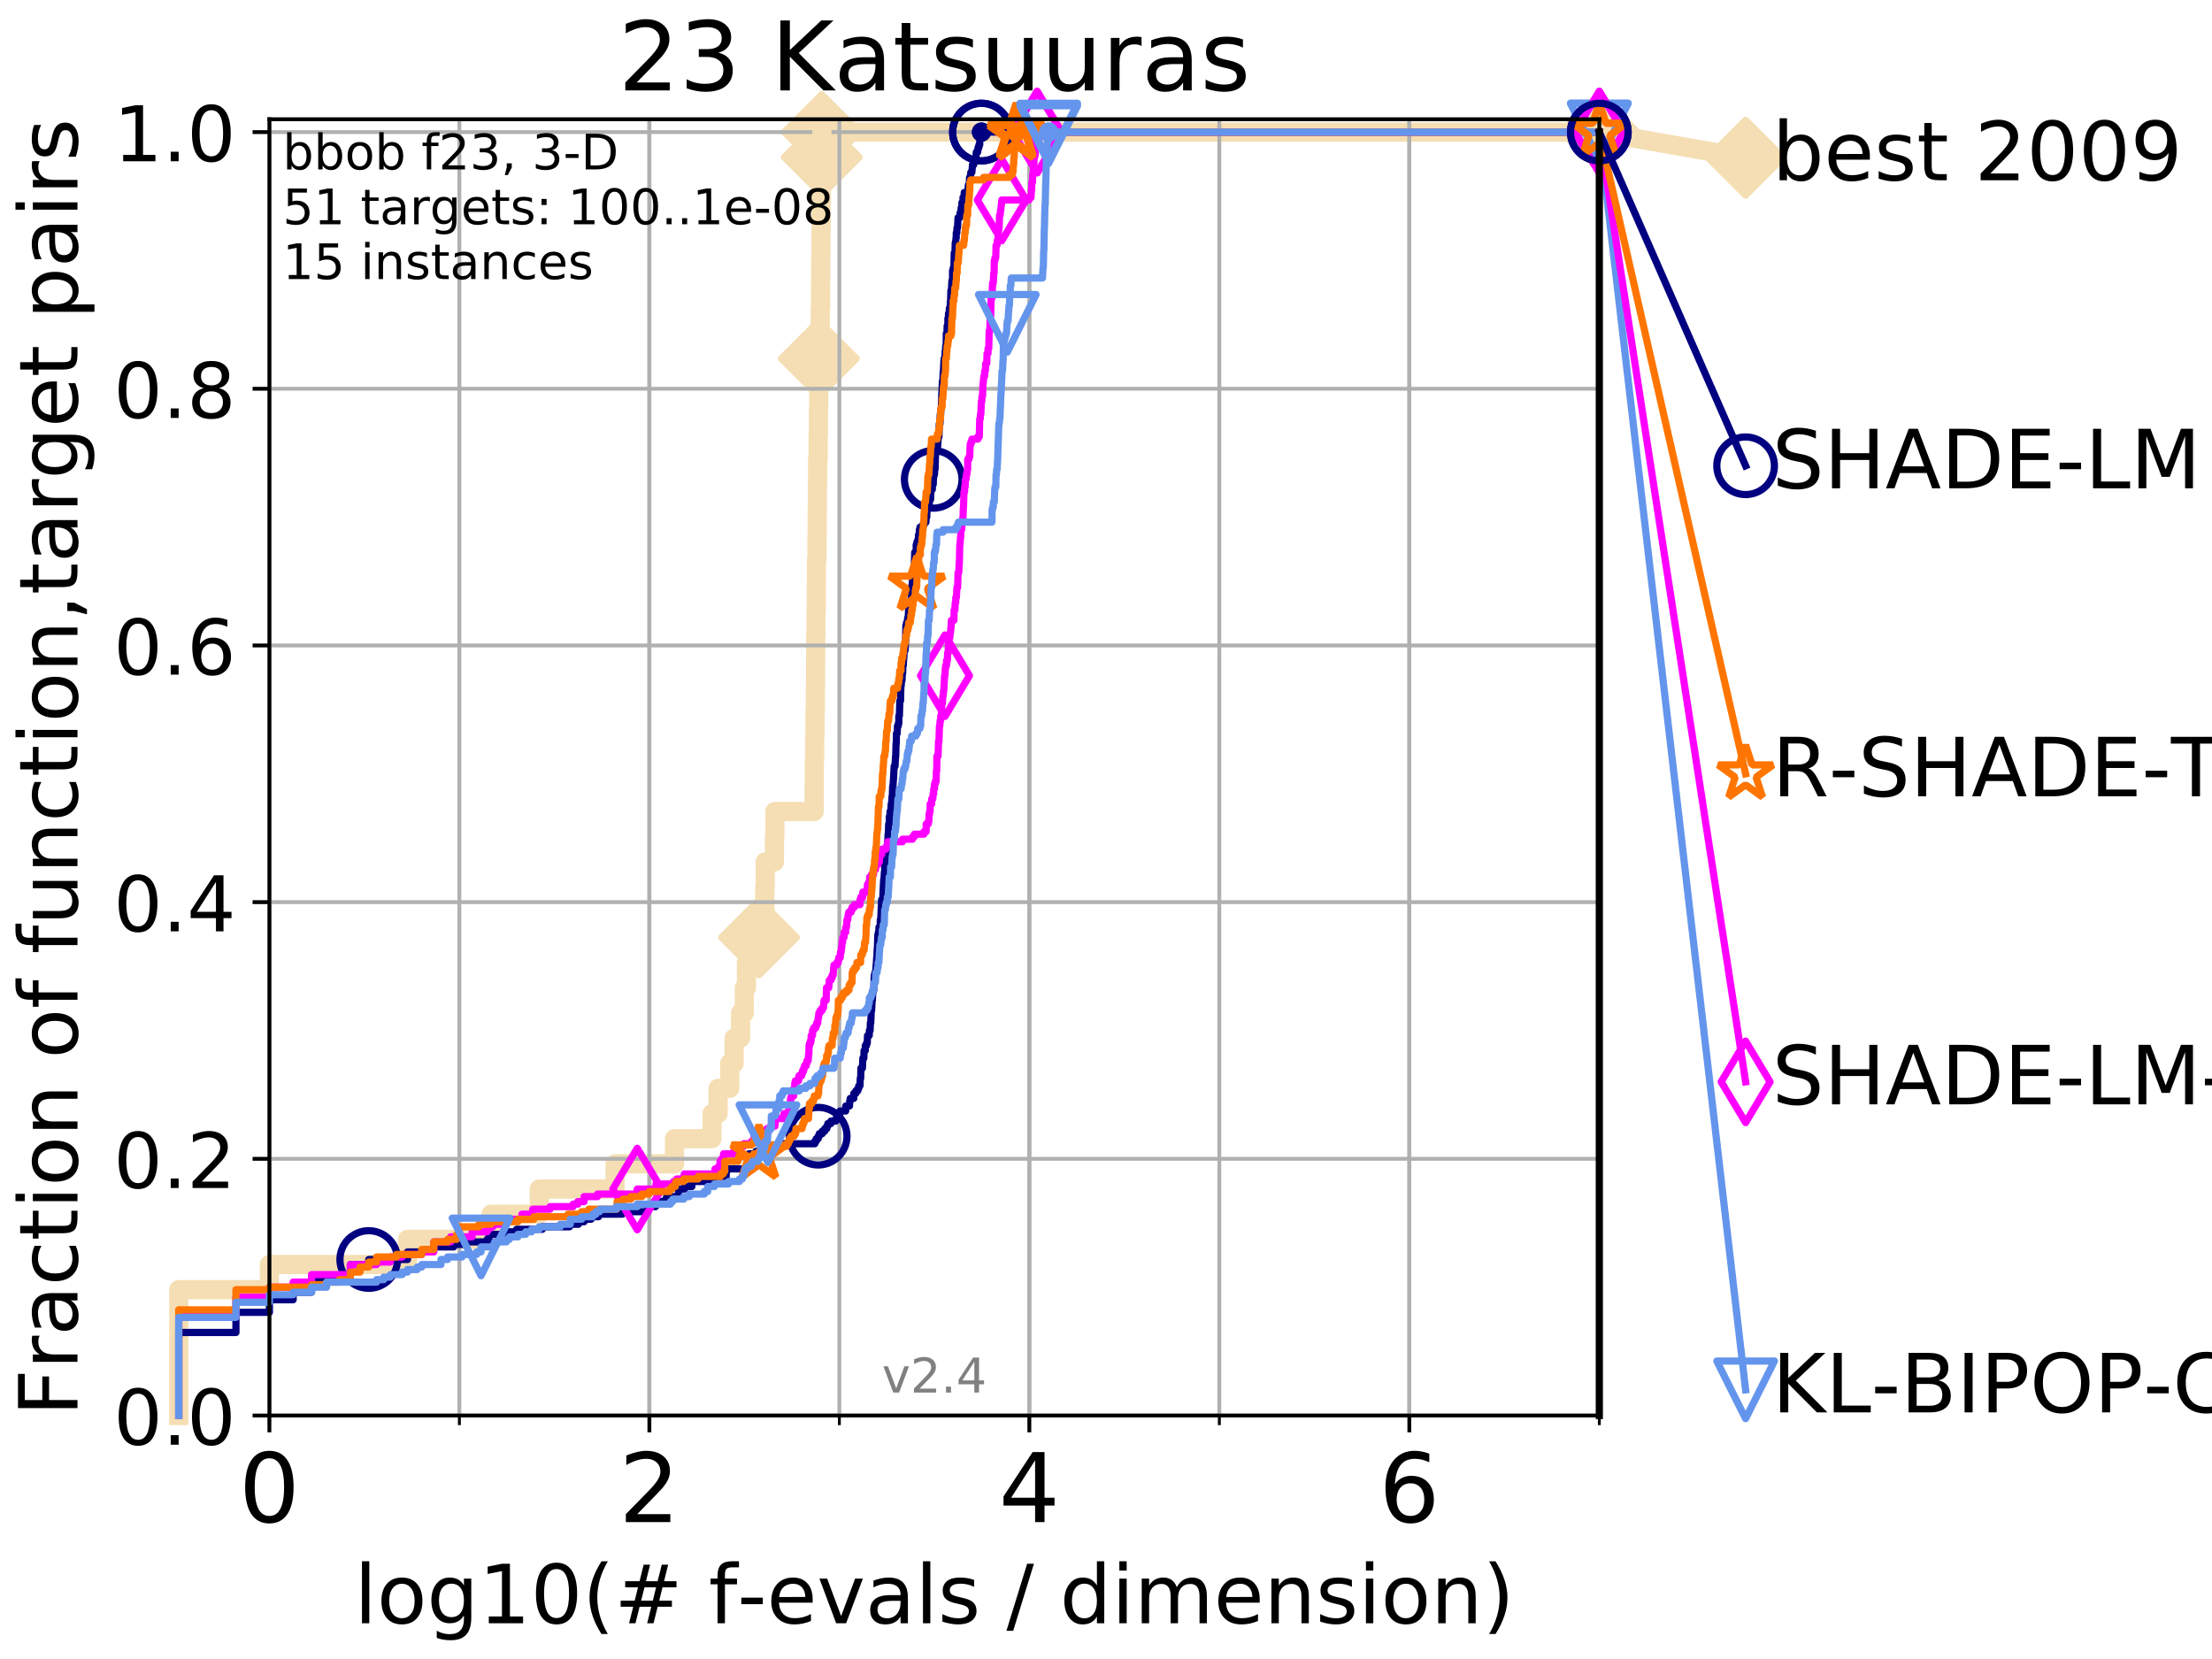 <?xml version="1.0" encoding="utf-8" standalone="no"?>
<!DOCTYPE svg PUBLIC "-//W3C//DTD SVG 1.1//EN"
  "http://www.w3.org/Graphics/SVG/1.1/DTD/svg11.dtd">
<!-- Created with matplotlib (http://matplotlib.org/) -->
<svg height="345.6pt" version="1.1" viewBox="0 0 460.8 345.6" width="460.8pt" xmlns="http://www.w3.org/2000/svg" xmlns:xlink="http://www.w3.org/1999/xlink">
 <defs>
  <style type="text/css">
*{stroke-linecap:butt;stroke-linejoin:round;}
  </style>
 </defs>
 <g id="figure_1">
  <g id="patch_1">
   <path d="M 0 345.6 
L 460.8 345.6 
L 460.8 0 
L 0 0 
z
" style="fill:#ffffff;"/>
  </g>
  <g id="axes_1">
   <g id="patch_2">
    <path d="M 56.12 294.88 
L 333.168 294.88 
L 333.168 24.84 
L 56.12 24.84 
z
" style="fill:#ffffff;"/>
   </g>
   <g id="line2d_1">
    <path d="M 37.236 294.88 
L 37.236 268.668 
L 56.12 268.668 
L 56.12 263.425 
L 84.893 263.425 
L 84.893 258.183 
L 102.281 258.183 
L 102.281 252.94 
L 112.341 252.94 
L 112.341 247.698 
L 128.134 247.698 
L 128.134 242.455 
L 140.52 242.455 
L 140.52 237.213 
L 148.327 237.213 
L 148.327 231.97 
L 149.593 231.97 
L 149.593 226.728 
L 152.028 226.728 
L 152.028 221.485 
L 152.933 221.485 
L 152.933 216.243 
L 154.274 216.243 
L 154.274 211 
L 155.053 211 
L 155.053 205.758 
L 155.501 205.758 
L 155.501 200.515 
L 157.765 200.515 
L 157.765 195.273 
L 158.133 195.273 
L 158.133 190.03 
L 159.319 190.03 
L 159.319 184.788 
L 159.417 184.788 
L 159.417 179.546 
L 161.332 179.546 
L 161.332 174.303 
L 161.42 174.303 
L 161.42 169.061 
L 169.594 169.061 
L 169.594 163.818 
L 169.633 163.818 
L 169.633 158.576 
L 169.695 158.576 
L 169.695 153.333 
L 169.78 153.333 
L 169.78 148.091 
L 169.856 148.091 
L 169.856 142.848 
L 169.895 142.848 
L 169.895 137.606 
L 169.933 137.606 
L 169.933 132.363 
L 169.979 132.363 
L 169.979 127.121 
L 170.047 127.121 
L 170.047 121.878 
L 170.07 121.878 
L 170.07 116.636 
L 170.19 116.636 
L 170.19 111.393 
L 170.235 111.393 
L 170.235 106.151 
L 170.28 106.151 
L 170.28 100.908 
L 170.318 100.908 
L 170.318 95.666 
L 170.437 95.666 
L 170.437 90.423 
L 170.496 90.423 
L 170.496 85.181 
L 170.547 85.181 
L 170.547 79.938 
L 170.584 79.938 
L 170.584 74.696 
L 170.621 74.696 
L 170.621 69.453 
L 170.868 69.453 
L 170.868 64.211 
L 170.94 64.211 
L 170.94 58.969 
L 170.969 58.969 
L 170.969 53.726 
L 171.012 53.726 
L 171.012 48.484 
L 171.055 48.484 
L 171.055 43.241 
L 171.098 43.241 
L 171.098 37.999 
L 171.148 37.999 
L 171.148 32.756 
L 171.205 32.756 
L 171.205 27.514 
L 333.168 27.514 
" style="fill:none;stroke:#f5deb3;stroke-linecap:square;stroke-width:4;"/>
   </g>
   <g id="line2d_2">
    <defs>
     <path d="M -0 7.778 
L 7.778 0 
L 0 -7.778 
L -7.778 -0 
z
" id="m44ab7e32ef" style="stroke:#f5deb3;stroke-linejoin:miter;stroke-width:1.5;"/>
    </defs>
    <g>
     <use style="fill:#f5deb3;stroke:#f5deb3;stroke-linejoin:miter;stroke-width:1.5;" x="158.133" xlink:href="#m44ab7e32ef" y="195.273"/>
     <use style="fill:#f5deb3;stroke:#f5deb3;stroke-linejoin:miter;stroke-width:1.5;" x="170.584" xlink:href="#m44ab7e32ef" y="74.696"/>
     <use style="fill:#f5deb3;stroke:#f5deb3;stroke-linejoin:miter;stroke-width:1.5;" x="171.205" xlink:href="#m44ab7e32ef" y="32.756"/>
     <use style="fill:#f5deb3;stroke:#f5deb3;stroke-linejoin:miter;stroke-width:1.5;" x="171.205" xlink:href="#m44ab7e32ef" y="27.514"/>
     <use style="fill:#f5deb3;stroke:#f5deb3;stroke-linejoin:miter;stroke-width:1.5;" x="333.168" xlink:href="#m44ab7e32ef" y="27.514"/>
    </g>
   </g>
   <g id="line2d_3">
    <path style="fill:none;stroke:#f5deb3;stroke-linecap:square;stroke-width:4;"/>
    <g/>
   </g>
   <g id="line2d_4">
    <path d="M 333.168 27.514 
L 363.643 32.861 
" style="fill:none;stroke:#f5deb3;stroke-linecap:square;stroke-width:4;"/>
    <g>
     <use style="fill:#f5deb3;stroke:#f5deb3;stroke-linejoin:miter;stroke-width:1.5;" x="333.168" xlink:href="#m44ab7e32ef" y="27.514"/>
     <use style="fill:#f5deb3;stroke:#f5deb3;stroke-linejoin:miter;stroke-width:1.5;" x="363.643" xlink:href="#m44ab7e32ef" y="32.861"/>
    </g>
   </g>
   <g id="matplotlib.axis_1">
    <g id="xtick_1">
     <g id="line2d_5">
      <path clip-path="url(#p08def0d461)" d="M 56.12 294.88 
L 56.12 24.84 
" style="fill:none;stroke:#b0b0b0;stroke-linecap:square;stroke-width:0.8;"/>
     </g>
     <g id="line2d_6">
      <defs>
       <path d="M 0 0 
L 0 3.5 
" id="medc842404a" style="stroke:#000000;stroke-width:0.8;"/>
      </defs>
      <g>
       <use style="stroke:#000000;stroke-width:0.8;" x="56.12" xlink:href="#medc842404a" y="294.88"/>
      </g>
     </g>
     <g id="text_1">
      <!-- 0 -->
      <defs>
       <path d="M 31.781 66.406 
Q 24.172 66.406 20.328 58.906 
Q 16.5 51.422 16.5 36.375 
Q 16.5 21.391 20.328 13.891 
Q 24.172 6.391 31.781 6.391 
Q 39.453 6.391 43.281 13.891 
Q 47.125 21.391 47.125 36.375 
Q 47.125 51.422 43.281 58.906 
Q 39.453 66.406 31.781 66.406 
z
M 31.781 74.219 
Q 44.047 74.219 50.516 64.516 
Q 56.984 54.828 56.984 36.375 
Q 56.984 17.969 50.516 8.266 
Q 44.047 -1.422 31.781 -1.422 
Q 19.531 -1.422 13.062 8.266 
Q 6.594 17.969 6.594 36.375 
Q 6.594 54.828 13.062 64.516 
Q 19.531 74.219 31.781 74.219 
z
" id="DejaVuSans-30"/>
      </defs>
      <g transform="translate(49.758 317.077)scale(0.2 -0.2)">
       <use xlink:href="#DejaVuSans-30"/>
      </g>
     </g>
    </g>
    <g id="xtick_2">
     <g id="line2d_7">
      <path clip-path="url(#p08def0d461)" d="M 135.277 294.88 
L 135.277 24.84 
" style="fill:none;stroke:#b0b0b0;stroke-linecap:square;stroke-width:0.8;"/>
     </g>
     <g id="line2d_8">
      <g>
       <use style="stroke:#000000;stroke-width:0.8;" x="135.277" xlink:href="#medc842404a" y="294.88"/>
      </g>
     </g>
     <g id="text_2">
      <!-- 2 -->
      <defs>
       <path d="M 19.188 8.297 
L 53.609 8.297 
L 53.609 0 
L 7.328 0 
L 7.328 8.297 
Q 12.938 14.109 22.625 23.891 
Q 32.328 33.688 34.812 36.531 
Q 39.547 41.844 41.422 45.531 
Q 43.312 49.219 43.312 52.781 
Q 43.312 58.594 39.234 62.25 
Q 35.156 65.922 28.609 65.922 
Q 23.969 65.922 18.812 64.312 
Q 13.672 62.703 7.812 59.422 
L 7.812 69.391 
Q 13.766 71.781 18.938 73 
Q 24.125 74.219 28.422 74.219 
Q 39.75 74.219 46.484 68.547 
Q 53.219 62.891 53.219 53.422 
Q 53.219 48.922 51.531 44.891 
Q 49.859 40.875 45.406 35.406 
Q 44.188 33.984 37.641 27.219 
Q 31.109 20.453 19.188 8.297 
z
" id="DejaVuSans-32"/>
      </defs>
      <g transform="translate(128.914 317.077)scale(0.2 -0.2)">
       <use xlink:href="#DejaVuSans-32"/>
      </g>
     </g>
    </g>
    <g id="xtick_3">
     <g id="line2d_9">
      <path clip-path="url(#p08def0d461)" d="M 214.433 294.88 
L 214.433 24.84 
" style="fill:none;stroke:#b0b0b0;stroke-linecap:square;stroke-width:0.8;"/>
     </g>
     <g id="line2d_10">
      <g>
       <use style="stroke:#000000;stroke-width:0.8;" x="214.433" xlink:href="#medc842404a" y="294.88"/>
      </g>
     </g>
     <g id="text_3">
      <!-- 4 -->
      <defs>
       <path d="M 37.797 64.312 
L 12.891 25.391 
L 37.797 25.391 
z
M 35.203 72.906 
L 47.609 72.906 
L 47.609 25.391 
L 58.016 25.391 
L 58.016 17.188 
L 47.609 17.188 
L 47.609 0 
L 37.797 0 
L 37.797 17.188 
L 4.891 17.188 
L 4.891 26.703 
z
" id="DejaVuSans-34"/>
      </defs>
      <g transform="translate(208.071 317.077)scale(0.2 -0.2)">
       <use xlink:href="#DejaVuSans-34"/>
      </g>
     </g>
    </g>
    <g id="xtick_4">
     <g id="line2d_11">
      <path clip-path="url(#p08def0d461)" d="M 293.59 294.88 
L 293.59 24.84 
" style="fill:none;stroke:#b0b0b0;stroke-linecap:square;stroke-width:0.8;"/>
     </g>
     <g id="line2d_12">
      <g>
       <use style="stroke:#000000;stroke-width:0.8;" x="293.59" xlink:href="#medc842404a" y="294.88"/>
      </g>
     </g>
     <g id="text_4">
      <!-- 6 -->
      <defs>
       <path d="M 33.016 40.375 
Q 26.375 40.375 22.484 35.828 
Q 18.609 31.297 18.609 23.391 
Q 18.609 15.531 22.484 10.953 
Q 26.375 6.391 33.016 6.391 
Q 39.656 6.391 43.531 10.953 
Q 47.406 15.531 47.406 23.391 
Q 47.406 31.297 43.531 35.828 
Q 39.656 40.375 33.016 40.375 
z
M 52.594 71.297 
L 52.594 62.312 
Q 48.875 64.062 45.094 64.984 
Q 41.312 65.922 37.594 65.922 
Q 27.828 65.922 22.672 59.328 
Q 17.531 52.734 16.797 39.406 
Q 19.672 43.656 24.016 45.922 
Q 28.375 48.188 33.594 48.188 
Q 44.578 48.188 50.953 41.516 
Q 57.328 34.859 57.328 23.391 
Q 57.328 12.156 50.688 5.359 
Q 44.047 -1.422 33.016 -1.422 
Q 20.359 -1.422 13.672 8.266 
Q 6.984 17.969 6.984 36.375 
Q 6.984 53.656 15.188 63.938 
Q 23.391 74.219 37.203 74.219 
Q 40.922 74.219 44.703 73.484 
Q 48.484 72.75 52.594 71.297 
z
" id="DejaVuSans-36"/>
      </defs>
      <g transform="translate(287.227 317.077)scale(0.2 -0.2)">
       <use xlink:href="#DejaVuSans-36"/>
      </g>
     </g>
    </g>
    <g id="xtick_5">
     <g id="line2d_13">
      <path clip-path="url(#p08def0d461)" d="M 56.12 294.88 
L 56.12 24.84 
" style="fill:none;stroke:#b0b0b0;stroke-linecap:square;stroke-width:0.8;"/>
     </g>
     <g id="line2d_14">
      <defs>
       <path d="M 0 0 
L 0 2 
" id="m5b7e7b9ae5" style="stroke:#000000;stroke-width:0.6;"/>
      </defs>
      <g>
       <use style="stroke:#000000;stroke-width:0.6;" x="56.12" xlink:href="#m5b7e7b9ae5" y="294.88"/>
      </g>
     </g>
    </g>
    <g id="xtick_6">
     <g id="line2d_15">
      <path clip-path="url(#p08def0d461)" d="M 95.698 294.88 
L 95.698 24.84 
" style="fill:none;stroke:#b0b0b0;stroke-linecap:square;stroke-width:0.8;"/>
     </g>
     <g id="line2d_16">
      <g>
       <use style="stroke:#000000;stroke-width:0.6;" x="95.698" xlink:href="#m5b7e7b9ae5" y="294.88"/>
      </g>
     </g>
    </g>
    <g id="xtick_7">
     <g id="line2d_17">
      <path clip-path="url(#p08def0d461)" d="M 135.277 294.88 
L 135.277 24.84 
" style="fill:none;stroke:#b0b0b0;stroke-linecap:square;stroke-width:0.8;"/>
     </g>
     <g id="line2d_18">
      <g>
       <use style="stroke:#000000;stroke-width:0.6;" x="135.277" xlink:href="#m5b7e7b9ae5" y="294.88"/>
      </g>
     </g>
    </g>
    <g id="xtick_8">
     <g id="line2d_19">
      <path clip-path="url(#p08def0d461)" d="M 174.855 294.88 
L 174.855 24.84 
" style="fill:none;stroke:#b0b0b0;stroke-linecap:square;stroke-width:0.8;"/>
     </g>
     <g id="line2d_20">
      <g>
       <use style="stroke:#000000;stroke-width:0.6;" x="174.855" xlink:href="#m5b7e7b9ae5" y="294.88"/>
      </g>
     </g>
    </g>
    <g id="xtick_9">
     <g id="line2d_21">
      <path clip-path="url(#p08def0d461)" d="M 214.433 294.88 
L 214.433 24.84 
" style="fill:none;stroke:#b0b0b0;stroke-linecap:square;stroke-width:0.8;"/>
     </g>
     <g id="line2d_22">
      <g>
       <use style="stroke:#000000;stroke-width:0.6;" x="214.433" xlink:href="#m5b7e7b9ae5" y="294.88"/>
      </g>
     </g>
    </g>
    <g id="xtick_10">
     <g id="line2d_23">
      <path clip-path="url(#p08def0d461)" d="M 254.011 294.88 
L 254.011 24.84 
" style="fill:none;stroke:#b0b0b0;stroke-linecap:square;stroke-width:0.8;"/>
     </g>
     <g id="line2d_24">
      <g>
       <use style="stroke:#000000;stroke-width:0.6;" x="254.011" xlink:href="#m5b7e7b9ae5" y="294.88"/>
      </g>
     </g>
    </g>
    <g id="xtick_11">
     <g id="line2d_25">
      <path clip-path="url(#p08def0d461)" d="M 293.59 294.88 
L 293.59 24.84 
" style="fill:none;stroke:#b0b0b0;stroke-linecap:square;stroke-width:0.8;"/>
     </g>
     <g id="line2d_26">
      <g>
       <use style="stroke:#000000;stroke-width:0.6;" x="293.59" xlink:href="#m5b7e7b9ae5" y="294.88"/>
      </g>
     </g>
    </g>
    <g id="xtick_12">
     <g id="line2d_27">
      <path clip-path="url(#p08def0d461)" d="M 333.168 294.88 
L 333.168 24.84 
" style="fill:none;stroke:#b0b0b0;stroke-linecap:square;stroke-width:0.8;"/>
     </g>
     <g id="line2d_28">
      <g>
       <use style="stroke:#000000;stroke-width:0.6;" x="333.168" xlink:href="#m5b7e7b9ae5" y="294.88"/>
      </g>
     </g>
    </g>
    <g id="text_5">
     <!-- log10(# f-evals / dimension) -->
     <defs>
      <path d="M 9.422 75.984 
L 18.406 75.984 
L 18.406 0 
L 9.422 0 
z
" id="DejaVuSans-6c"/>
      <path d="M 30.609 48.391 
Q 23.391 48.391 19.188 42.75 
Q 14.984 37.109 14.984 27.297 
Q 14.984 17.484 19.156 11.844 
Q 23.344 6.203 30.609 6.203 
Q 37.797 6.203 41.984 11.859 
Q 46.188 17.531 46.188 27.297 
Q 46.188 37.016 41.984 42.703 
Q 37.797 48.391 30.609 48.391 
z
M 30.609 56 
Q 42.328 56 49.016 48.375 
Q 55.719 40.766 55.719 27.297 
Q 55.719 13.875 49.016 6.219 
Q 42.328 -1.422 30.609 -1.422 
Q 18.844 -1.422 12.172 6.219 
Q 5.516 13.875 5.516 27.297 
Q 5.516 40.766 12.172 48.375 
Q 18.844 56 30.609 56 
z
" id="DejaVuSans-6f"/>
      <path d="M 45.406 27.984 
Q 45.406 37.75 41.375 43.109 
Q 37.359 48.484 30.078 48.484 
Q 22.859 48.484 18.828 43.109 
Q 14.797 37.75 14.797 27.984 
Q 14.797 18.266 18.828 12.891 
Q 22.859 7.516 30.078 7.516 
Q 37.359 7.516 41.375 12.891 
Q 45.406 18.266 45.406 27.984 
z
M 54.391 6.781 
Q 54.391 -7.172 48.188 -13.984 
Q 42 -20.797 29.203 -20.797 
Q 24.469 -20.797 20.266 -20.094 
Q 16.062 -19.391 12.109 -17.922 
L 12.109 -9.188 
Q 16.062 -11.328 19.922 -12.344 
Q 23.781 -13.375 27.781 -13.375 
Q 36.625 -13.375 41.016 -8.766 
Q 45.406 -4.156 45.406 5.172 
L 45.406 9.625 
Q 42.625 4.781 38.281 2.391 
Q 33.938 0 27.875 0 
Q 17.828 0 11.672 7.656 
Q 5.516 15.328 5.516 27.984 
Q 5.516 40.672 11.672 48.328 
Q 17.828 56 27.875 56 
Q 33.938 56 38.281 53.609 
Q 42.625 51.219 45.406 46.391 
L 45.406 54.688 
L 54.391 54.688 
z
" id="DejaVuSans-67"/>
      <path d="M 12.406 8.297 
L 28.516 8.297 
L 28.516 63.922 
L 10.984 60.406 
L 10.984 69.391 
L 28.422 72.906 
L 38.281 72.906 
L 38.281 8.297 
L 54.391 8.297 
L 54.391 0 
L 12.406 0 
z
" id="DejaVuSans-31"/>
      <path d="M 31 75.875 
Q 24.469 64.656 21.281 53.656 
Q 18.109 42.672 18.109 31.391 
Q 18.109 20.125 21.312 9.062 
Q 24.516 -2 31 -13.188 
L 23.188 -13.188 
Q 15.875 -1.703 12.234 9.375 
Q 8.594 20.453 8.594 31.391 
Q 8.594 42.281 12.203 53.312 
Q 15.828 64.359 23.188 75.875 
z
" id="DejaVuSans-28"/>
      <path d="M 51.125 44 
L 36.922 44 
L 32.812 27.688 
L 47.125 27.688 
z
M 43.797 71.781 
L 38.719 51.516 
L 52.984 51.516 
L 58.109 71.781 
L 65.922 71.781 
L 60.891 51.516 
L 76.125 51.516 
L 76.125 44 
L 58.984 44 
L 54.984 27.688 
L 70.516 27.688 
L 70.516 20.219 
L 53.078 20.219 
L 48 0 
L 40.188 0 
L 45.219 20.219 
L 30.906 20.219 
L 25.875 0 
L 18.016 0 
L 23.094 20.219 
L 7.719 20.219 
L 7.719 27.688 
L 24.906 27.688 
L 29 44 
L 13.281 44 
L 13.281 51.516 
L 30.906 51.516 
L 35.891 71.781 
z
" id="DejaVuSans-23"/>
      <path id="DejaVuSans-20"/>
      <path d="M 37.109 75.984 
L 37.109 68.5 
L 28.516 68.5 
Q 23.688 68.5 21.797 66.547 
Q 19.922 64.594 19.922 59.516 
L 19.922 54.688 
L 34.719 54.688 
L 34.719 47.703 
L 19.922 47.703 
L 19.922 0 
L 10.891 0 
L 10.891 47.703 
L 2.297 47.703 
L 2.297 54.688 
L 10.891 54.688 
L 10.891 58.5 
Q 10.891 67.625 15.141 71.797 
Q 19.391 75.984 28.609 75.984 
z
" id="DejaVuSans-66"/>
      <path d="M 4.891 31.391 
L 31.203 31.391 
L 31.203 23.391 
L 4.891 23.391 
z
" id="DejaVuSans-2d"/>
      <path d="M 56.203 29.594 
L 56.203 25.203 
L 14.891 25.203 
Q 15.484 15.922 20.484 11.062 
Q 25.484 6.203 34.422 6.203 
Q 39.594 6.203 44.453 7.469 
Q 49.312 8.734 54.109 11.281 
L 54.109 2.781 
Q 49.266 0.734 44.188 -0.344 
Q 39.109 -1.422 33.891 -1.422 
Q 20.797 -1.422 13.156 6.188 
Q 5.516 13.812 5.516 26.812 
Q 5.516 40.234 12.766 48.109 
Q 20.016 56 32.328 56 
Q 43.359 56 49.781 48.891 
Q 56.203 41.797 56.203 29.594 
z
M 47.219 32.234 
Q 47.125 39.594 43.094 43.984 
Q 39.062 48.391 32.422 48.391 
Q 24.906 48.391 20.391 44.141 
Q 15.875 39.891 15.188 32.172 
z
" id="DejaVuSans-65"/>
      <path d="M 2.984 54.688 
L 12.5 54.688 
L 29.594 8.797 
L 46.688 54.688 
L 56.203 54.688 
L 35.688 0 
L 23.484 0 
z
" id="DejaVuSans-76"/>
      <path d="M 34.281 27.484 
Q 23.391 27.484 19.188 25 
Q 14.984 22.516 14.984 16.5 
Q 14.984 11.719 18.141 8.906 
Q 21.297 6.109 26.703 6.109 
Q 34.188 6.109 38.703 11.406 
Q 43.219 16.703 43.219 25.484 
L 43.219 27.484 
z
M 52.203 31.203 
L 52.203 0 
L 43.219 0 
L 43.219 8.297 
Q 40.141 3.328 35.547 0.953 
Q 30.953 -1.422 24.312 -1.422 
Q 15.922 -1.422 10.953 3.297 
Q 6 8.016 6 15.922 
Q 6 25.141 12.172 29.828 
Q 18.359 34.516 30.609 34.516 
L 43.219 34.516 
L 43.219 35.406 
Q 43.219 41.609 39.141 45 
Q 35.062 48.391 27.688 48.391 
Q 23 48.391 18.547 47.266 
Q 14.109 46.141 10.016 43.891 
L 10.016 52.203 
Q 14.938 54.109 19.578 55.047 
Q 24.219 56 28.609 56 
Q 40.484 56 46.344 49.844 
Q 52.203 43.703 52.203 31.203 
z
" id="DejaVuSans-61"/>
      <path d="M 44.281 53.078 
L 44.281 44.578 
Q 40.484 46.531 36.375 47.5 
Q 32.281 48.484 27.875 48.484 
Q 21.188 48.484 17.844 46.438 
Q 14.5 44.391 14.5 40.281 
Q 14.5 37.156 16.891 35.375 
Q 19.281 33.594 26.516 31.984 
L 29.594 31.297 
Q 39.156 29.25 43.188 25.516 
Q 47.219 21.781 47.219 15.094 
Q 47.219 7.469 41.188 3.016 
Q 35.156 -1.422 24.609 -1.422 
Q 20.219 -1.422 15.453 -0.562 
Q 10.688 0.297 5.422 2 
L 5.422 11.281 
Q 10.406 8.688 15.234 7.391 
Q 20.062 6.109 24.812 6.109 
Q 31.156 6.109 34.562 8.281 
Q 37.984 10.453 37.984 14.406 
Q 37.984 18.062 35.516 20.016 
Q 33.062 21.969 24.703 23.781 
L 21.578 24.516 
Q 13.234 26.266 9.516 29.906 
Q 5.812 33.547 5.812 39.891 
Q 5.812 47.609 11.281 51.797 
Q 16.75 56 26.812 56 
Q 31.781 56 36.172 55.266 
Q 40.578 54.547 44.281 53.078 
z
" id="DejaVuSans-73"/>
      <path d="M 25.391 72.906 
L 33.688 72.906 
L 8.297 -9.281 
L 0 -9.281 
z
" id="DejaVuSans-2f"/>
      <path d="M 45.406 46.391 
L 45.406 75.984 
L 54.391 75.984 
L 54.391 0 
L 45.406 0 
L 45.406 8.203 
Q 42.578 3.328 38.25 0.953 
Q 33.938 -1.422 27.875 -1.422 
Q 17.969 -1.422 11.734 6.484 
Q 5.516 14.406 5.516 27.297 
Q 5.516 40.188 11.734 48.094 
Q 17.969 56 27.875 56 
Q 33.938 56 38.25 53.625 
Q 42.578 51.266 45.406 46.391 
z
M 14.797 27.297 
Q 14.797 17.391 18.875 11.75 
Q 22.953 6.109 30.078 6.109 
Q 37.203 6.109 41.297 11.75 
Q 45.406 17.391 45.406 27.297 
Q 45.406 37.203 41.297 42.844 
Q 37.203 48.484 30.078 48.484 
Q 22.953 48.484 18.875 42.844 
Q 14.797 37.203 14.797 27.297 
z
" id="DejaVuSans-64"/>
      <path d="M 9.422 54.688 
L 18.406 54.688 
L 18.406 0 
L 9.422 0 
z
M 9.422 75.984 
L 18.406 75.984 
L 18.406 64.594 
L 9.422 64.594 
z
" id="DejaVuSans-69"/>
      <path d="M 52 44.188 
Q 55.375 50.25 60.062 53.125 
Q 64.75 56 71.094 56 
Q 79.641 56 84.281 50.016 
Q 88.922 44.047 88.922 33.016 
L 88.922 0 
L 79.891 0 
L 79.891 32.719 
Q 79.891 40.578 77.094 44.375 
Q 74.312 48.188 68.609 48.188 
Q 61.625 48.188 57.562 43.547 
Q 53.516 38.922 53.516 30.906 
L 53.516 0 
L 44.484 0 
L 44.484 32.719 
Q 44.484 40.625 41.703 44.406 
Q 38.922 48.188 33.109 48.188 
Q 26.219 48.188 22.156 43.531 
Q 18.109 38.875 18.109 30.906 
L 18.109 0 
L 9.078 0 
L 9.078 54.688 
L 18.109 54.688 
L 18.109 46.188 
Q 21.188 51.219 25.484 53.609 
Q 29.781 56 35.688 56 
Q 41.656 56 45.828 52.969 
Q 50 49.953 52 44.188 
z
" id="DejaVuSans-6d"/>
      <path d="M 54.891 33.016 
L 54.891 0 
L 45.906 0 
L 45.906 32.719 
Q 45.906 40.484 42.875 44.328 
Q 39.844 48.188 33.797 48.188 
Q 26.516 48.188 22.312 43.547 
Q 18.109 38.922 18.109 30.906 
L 18.109 0 
L 9.078 0 
L 9.078 54.688 
L 18.109 54.688 
L 18.109 46.188 
Q 21.344 51.125 25.703 53.562 
Q 30.078 56 35.797 56 
Q 45.219 56 50.047 50.172 
Q 54.891 44.344 54.891 33.016 
z
" id="DejaVuSans-6e"/>
      <path d="M 8.016 75.875 
L 15.828 75.875 
Q 23.141 64.359 26.781 53.312 
Q 30.422 42.281 30.422 31.391 
Q 30.422 20.453 26.781 9.375 
Q 23.141 -1.703 15.828 -13.188 
L 8.016 -13.188 
Q 14.5 -2 17.703 9.062 
Q 20.906 20.125 20.906 31.391 
Q 20.906 42.672 17.703 53.656 
Q 14.5 64.656 8.016 75.875 
z
" id="DejaVuSans-29"/>
     </defs>
     <g transform="translate(73.803 338.154)scale(0.17 -0.17)">
      <use xlink:href="#DejaVuSans-6c"/>
      <use x="27.783" xlink:href="#DejaVuSans-6f"/>
      <use x="88.965" xlink:href="#DejaVuSans-67"/>
      <use x="152.441" xlink:href="#DejaVuSans-31"/>
      <use x="216.064" xlink:href="#DejaVuSans-30"/>
      <use x="279.688" xlink:href="#DejaVuSans-28"/>
      <use x="318.701" xlink:href="#DejaVuSans-23"/>
      <use x="402.49" xlink:href="#DejaVuSans-20"/>
      <use x="434.277" xlink:href="#DejaVuSans-66"/>
      <use x="469.404" xlink:href="#DejaVuSans-2d"/>
      <use x="505.488" xlink:href="#DejaVuSans-65"/>
      <use x="567.012" xlink:href="#DejaVuSans-76"/>
      <use x="626.191" xlink:href="#DejaVuSans-61"/>
      <use x="687.471" xlink:href="#DejaVuSans-6c"/>
      <use x="715.254" xlink:href="#DejaVuSans-73"/>
      <use x="767.354" xlink:href="#DejaVuSans-20"/>
      <use x="799.141" xlink:href="#DejaVuSans-2f"/>
      <use x="832.832" xlink:href="#DejaVuSans-20"/>
      <use x="864.619" xlink:href="#DejaVuSans-64"/>
      <use x="928.096" xlink:href="#DejaVuSans-69"/>
      <use x="955.879" xlink:href="#DejaVuSans-6d"/>
      <use x="1053.291" xlink:href="#DejaVuSans-65"/>
      <use x="1114.814" xlink:href="#DejaVuSans-6e"/>
      <use x="1178.193" xlink:href="#DejaVuSans-73"/>
      <use x="1230.293" xlink:href="#DejaVuSans-69"/>
      <use x="1258.076" xlink:href="#DejaVuSans-6f"/>
      <use x="1319.258" xlink:href="#DejaVuSans-6e"/>
      <use x="1382.637" xlink:href="#DejaVuSans-29"/>
     </g>
    </g>
   </g>
   <g id="matplotlib.axis_2">
    <g id="ytick_1">
     <g id="line2d_29">
      <path clip-path="url(#p08def0d461)" d="M 56.12 294.88 
L 333.168 294.88 
" style="fill:none;stroke:#b0b0b0;stroke-linecap:square;stroke-width:0.8;"/>
     </g>
     <g id="line2d_30">
      <defs>
       <path d="M 0 0 
L -3.5 0 
" id="mb4930e2d05" style="stroke:#000000;stroke-width:0.8;"/>
      </defs>
      <g>
       <use style="stroke:#000000;stroke-width:0.8;" x="56.12" xlink:href="#mb4930e2d05" y="294.88"/>
      </g>
     </g>
     <g id="text_6">
      <!-- 0.0 -->
      <defs>
       <path d="M 10.688 12.406 
L 21 12.406 
L 21 0 
L 10.688 0 
z
" id="DejaVuSans-2e"/>
      </defs>
      <g transform="translate(23.675 300.959)scale(0.16 -0.16)">
       <use xlink:href="#DejaVuSans-30"/>
       <use x="63.623" xlink:href="#DejaVuSans-2e"/>
       <use x="95.41" xlink:href="#DejaVuSans-30"/>
      </g>
     </g>
    </g>
    <g id="ytick_2">
     <g id="line2d_31">
      <path clip-path="url(#p08def0d461)" d="M 56.12 241.407 
L 333.168 241.407 
" style="fill:none;stroke:#b0b0b0;stroke-linecap:square;stroke-width:0.8;"/>
     </g>
     <g id="line2d_32">
      <g>
       <use style="stroke:#000000;stroke-width:0.8;" x="56.12" xlink:href="#mb4930e2d05" y="241.407"/>
      </g>
     </g>
     <g id="text_7">
      <!-- 0.2 -->
      <g transform="translate(23.675 247.485)scale(0.16 -0.16)">
       <use xlink:href="#DejaVuSans-30"/>
       <use x="63.623" xlink:href="#DejaVuSans-2e"/>
       <use x="95.41" xlink:href="#DejaVuSans-32"/>
      </g>
     </g>
    </g>
    <g id="ytick_3">
     <g id="line2d_33">
      <path clip-path="url(#p08def0d461)" d="M 56.12 187.933 
L 333.168 187.933 
" style="fill:none;stroke:#b0b0b0;stroke-linecap:square;stroke-width:0.8;"/>
     </g>
     <g id="line2d_34">
      <g>
       <use style="stroke:#000000;stroke-width:0.8;" x="56.12" xlink:href="#mb4930e2d05" y="187.933"/>
      </g>
     </g>
     <g id="text_8">
      <!-- 0.4 -->
      <g transform="translate(23.675 194.012)scale(0.16 -0.16)">
       <use xlink:href="#DejaVuSans-30"/>
       <use x="63.623" xlink:href="#DejaVuSans-2e"/>
       <use x="95.41" xlink:href="#DejaVuSans-34"/>
      </g>
     </g>
    </g>
    <g id="ytick_4">
     <g id="line2d_35">
      <path clip-path="url(#p08def0d461)" d="M 56.12 134.46 
L 333.168 134.46 
" style="fill:none;stroke:#b0b0b0;stroke-linecap:square;stroke-width:0.8;"/>
     </g>
     <g id="line2d_36">
      <g>
       <use style="stroke:#000000;stroke-width:0.8;" x="56.12" xlink:href="#mb4930e2d05" y="134.46"/>
      </g>
     </g>
     <g id="text_9">
      <!-- 0.6 -->
      <g transform="translate(23.675 140.539)scale(0.16 -0.16)">
       <use xlink:href="#DejaVuSans-30"/>
       <use x="63.623" xlink:href="#DejaVuSans-2e"/>
       <use x="95.41" xlink:href="#DejaVuSans-36"/>
      </g>
     </g>
    </g>
    <g id="ytick_5">
     <g id="line2d_37">
      <path clip-path="url(#p08def0d461)" d="M 56.12 80.987 
L 333.168 80.987 
" style="fill:none;stroke:#b0b0b0;stroke-linecap:square;stroke-width:0.8;"/>
     </g>
     <g id="line2d_38">
      <g>
       <use style="stroke:#000000;stroke-width:0.8;" x="56.12" xlink:href="#mb4930e2d05" y="80.987"/>
      </g>
     </g>
     <g id="text_10">
      <!-- 0.8 -->
      <defs>
       <path d="M 31.781 34.625 
Q 24.75 34.625 20.719 30.859 
Q 16.703 27.094 16.703 20.516 
Q 16.703 13.922 20.719 10.156 
Q 24.75 6.391 31.781 6.391 
Q 38.812 6.391 42.859 10.172 
Q 46.922 13.969 46.922 20.516 
Q 46.922 27.094 42.891 30.859 
Q 38.875 34.625 31.781 34.625 
z
M 21.922 38.812 
Q 15.578 40.375 12.031 44.719 
Q 8.5 49.078 8.5 55.328 
Q 8.5 64.062 14.719 69.141 
Q 20.953 74.219 31.781 74.219 
Q 42.672 74.219 48.875 69.141 
Q 55.078 64.062 55.078 55.328 
Q 55.078 49.078 51.531 44.719 
Q 48 40.375 41.703 38.812 
Q 48.828 37.156 52.797 32.312 
Q 56.781 27.484 56.781 20.516 
Q 56.781 9.906 50.312 4.234 
Q 43.844 -1.422 31.781 -1.422 
Q 19.734 -1.422 13.25 4.234 
Q 6.781 9.906 6.781 20.516 
Q 6.781 27.484 10.781 32.312 
Q 14.797 37.156 21.922 38.812 
z
M 18.312 54.391 
Q 18.312 48.734 21.844 45.562 
Q 25.391 42.391 31.781 42.391 
Q 38.141 42.391 41.719 45.562 
Q 45.312 48.734 45.312 54.391 
Q 45.312 60.062 41.719 63.234 
Q 38.141 66.406 31.781 66.406 
Q 25.391 66.406 21.844 63.234 
Q 18.312 60.062 18.312 54.391 
z
" id="DejaVuSans-38"/>
      </defs>
      <g transform="translate(23.675 87.066)scale(0.16 -0.16)">
       <use xlink:href="#DejaVuSans-30"/>
       <use x="63.623" xlink:href="#DejaVuSans-2e"/>
       <use x="95.41" xlink:href="#DejaVuSans-38"/>
      </g>
     </g>
    </g>
    <g id="ytick_6">
     <g id="line2d_39">
      <path clip-path="url(#p08def0d461)" d="M 56.12 27.514 
L 333.168 27.514 
" style="fill:none;stroke:#b0b0b0;stroke-linecap:square;stroke-width:0.8;"/>
     </g>
     <g id="line2d_40">
      <g>
       <use style="stroke:#000000;stroke-width:0.8;" x="56.12" xlink:href="#mb4930e2d05" y="27.514"/>
      </g>
     </g>
     <g id="text_11">
      <!-- 1.0 -->
      <g transform="translate(23.675 33.592)scale(0.16 -0.16)">
       <use xlink:href="#DejaVuSans-31"/>
       <use x="63.623" xlink:href="#DejaVuSans-2e"/>
       <use x="95.41" xlink:href="#DejaVuSans-30"/>
      </g>
     </g>
    </g>
    <g id="text_12">
     <!-- Fraction of function,target pairs -->
     <defs>
      <path d="M 9.812 72.906 
L 51.703 72.906 
L 51.703 64.594 
L 19.672 64.594 
L 19.672 43.109 
L 48.578 43.109 
L 48.578 34.812 
L 19.672 34.812 
L 19.672 0 
L 9.812 0 
z
" id="DejaVuSans-46"/>
      <path d="M 41.109 46.297 
Q 39.594 47.172 37.812 47.578 
Q 36.031 48 33.891 48 
Q 26.266 48 22.188 43.047 
Q 18.109 38.094 18.109 28.812 
L 18.109 0 
L 9.078 0 
L 9.078 54.688 
L 18.109 54.688 
L 18.109 46.188 
Q 20.953 51.172 25.484 53.578 
Q 30.031 56 36.531 56 
Q 37.453 56 38.578 55.875 
Q 39.703 55.766 41.062 55.516 
z
" id="DejaVuSans-72"/>
      <path d="M 48.781 52.594 
L 48.781 44.188 
Q 44.969 46.297 41.141 47.344 
Q 37.312 48.391 33.406 48.391 
Q 24.656 48.391 19.812 42.844 
Q 14.984 37.312 14.984 27.297 
Q 14.984 17.281 19.812 11.734 
Q 24.656 6.203 33.406 6.203 
Q 37.312 6.203 41.141 7.25 
Q 44.969 8.297 48.781 10.406 
L 48.781 2.094 
Q 45.016 0.344 40.984 -0.531 
Q 36.969 -1.422 32.422 -1.422 
Q 20.062 -1.422 12.781 6.344 
Q 5.516 14.109 5.516 27.297 
Q 5.516 40.672 12.859 48.328 
Q 20.219 56 33.016 56 
Q 37.156 56 41.109 55.141 
Q 45.062 54.297 48.781 52.594 
z
" id="DejaVuSans-63"/>
      <path d="M 18.312 70.219 
L 18.312 54.688 
L 36.812 54.688 
L 36.812 47.703 
L 18.312 47.703 
L 18.312 18.016 
Q 18.312 11.328 20.141 9.422 
Q 21.969 7.516 27.594 7.516 
L 36.812 7.516 
L 36.812 0 
L 27.594 0 
Q 17.188 0 13.234 3.875 
Q 9.281 7.766 9.281 18.016 
L 9.281 47.703 
L 2.688 47.703 
L 2.688 54.688 
L 9.281 54.688 
L 9.281 70.219 
z
" id="DejaVuSans-74"/>
      <path d="M 8.5 21.578 
L 8.5 54.688 
L 17.484 54.688 
L 17.484 21.922 
Q 17.484 14.156 20.5 10.266 
Q 23.531 6.391 29.594 6.391 
Q 36.859 6.391 41.078 11.031 
Q 45.312 15.672 45.312 23.688 
L 45.312 54.688 
L 54.297 54.688 
L 54.297 0 
L 45.312 0 
L 45.312 8.406 
Q 42.047 3.422 37.719 1 
Q 33.406 -1.422 27.688 -1.422 
Q 18.266 -1.422 13.375 4.438 
Q 8.5 10.297 8.5 21.578 
z
M 31.109 56 
z
" id="DejaVuSans-75"/>
      <path d="M 11.719 12.406 
L 22.016 12.406 
L 22.016 4 
L 14.016 -11.625 
L 7.719 -11.625 
L 11.719 4 
z
" id="DejaVuSans-2c"/>
      <path d="M 18.109 8.203 
L 18.109 -20.797 
L 9.078 -20.797 
L 9.078 54.688 
L 18.109 54.688 
L 18.109 46.391 
Q 20.953 51.266 25.266 53.625 
Q 29.594 56 35.594 56 
Q 45.562 56 51.781 48.094 
Q 58.016 40.188 58.016 27.297 
Q 58.016 14.406 51.781 6.484 
Q 45.562 -1.422 35.594 -1.422 
Q 29.594 -1.422 25.266 0.953 
Q 20.953 3.328 18.109 8.203 
z
M 48.688 27.297 
Q 48.688 37.203 44.609 42.844 
Q 40.531 48.484 33.406 48.484 
Q 26.266 48.484 22.188 42.844 
Q 18.109 37.203 18.109 27.297 
Q 18.109 17.391 22.188 11.75 
Q 26.266 6.109 33.406 6.109 
Q 40.531 6.109 44.609 11.75 
Q 48.688 17.391 48.688 27.297 
z
" id="DejaVuSans-70"/>
     </defs>
     <g transform="translate(16.14 294.999)rotate(-90)scale(0.17 -0.17)">
      <use xlink:href="#DejaVuSans-46"/>
      <use x="57.41" xlink:href="#DejaVuSans-72"/>
      <use x="98.523" xlink:href="#DejaVuSans-61"/>
      <use x="159.803" xlink:href="#DejaVuSans-63"/>
      <use x="214.783" xlink:href="#DejaVuSans-74"/>
      <use x="253.992" xlink:href="#DejaVuSans-69"/>
      <use x="281.775" xlink:href="#DejaVuSans-6f"/>
      <use x="342.957" xlink:href="#DejaVuSans-6e"/>
      <use x="406.336" xlink:href="#DejaVuSans-20"/>
      <use x="438.123" xlink:href="#DejaVuSans-6f"/>
      <use x="499.305" xlink:href="#DejaVuSans-66"/>
      <use x="534.51" xlink:href="#DejaVuSans-20"/>
      <use x="566.297" xlink:href="#DejaVuSans-66"/>
      <use x="601.502" xlink:href="#DejaVuSans-75"/>
      <use x="664.881" xlink:href="#DejaVuSans-6e"/>
      <use x="728.26" xlink:href="#DejaVuSans-63"/>
      <use x="783.24" xlink:href="#DejaVuSans-74"/>
      <use x="822.449" xlink:href="#DejaVuSans-69"/>
      <use x="850.232" xlink:href="#DejaVuSans-6f"/>
      <use x="911.414" xlink:href="#DejaVuSans-6e"/>
      <use x="974.793" xlink:href="#DejaVuSans-2c"/>
      <use x="1006.58" xlink:href="#DejaVuSans-74"/>
      <use x="1045.789" xlink:href="#DejaVuSans-61"/>
      <use x="1107.068" xlink:href="#DejaVuSans-72"/>
      <use x="1148.166" xlink:href="#DejaVuSans-67"/>
      <use x="1211.643" xlink:href="#DejaVuSans-65"/>
      <use x="1273.166" xlink:href="#DejaVuSans-74"/>
      <use x="1312.375" xlink:href="#DejaVuSans-20"/>
      <use x="1344.162" xlink:href="#DejaVuSans-70"/>
      <use x="1407.639" xlink:href="#DejaVuSans-61"/>
      <use x="1468.918" xlink:href="#DejaVuSans-69"/>
      <use x="1496.701" xlink:href="#DejaVuSans-72"/>
      <use x="1537.814" xlink:href="#DejaVuSans-73"/>
     </g>
    </g>
   </g>
   <g id="line2d_41">
    <defs>
     <path d="M 0 1.5 
C 0.398 1.5 0.779 1.342 1.061 1.061 
C 1.342 0.779 1.5 0.398 1.5 0 
C 1.5 -0.398 1.342 -0.779 1.061 -1.061 
C 0.779 -1.342 0.398 -1.5 0 -1.5 
C -0.398 -1.5 -0.779 -1.342 -1.061 -1.061 
C -1.342 -0.779 -1.5 -0.398 -1.5 0 
C -1.5 0.398 -1.342 0.779 -1.061 1.061 
C -0.779 1.342 -0.398 1.5 0 1.5 
z
" id="m8352487f08" style="stroke:#f5deb3;"/>
    </defs>
    <g>
     <use style="fill:#f5deb3;stroke:#f5deb3;" x="171.205" xlink:href="#m8352487f08" y="27.514"/>
     <use style="fill:#f5deb3;stroke:#f5deb3;" x="171.205" xlink:href="#m8352487f08" y="27.514"/>
    </g>
   </g>
   <g id="line2d_42">
    <defs>
     <path d="M 0 1.5 
C 0.398 1.5 0.779 1.342 1.061 1.061 
C 1.342 0.779 1.5 0.398 1.5 0 
C 1.5 -0.398 1.342 -0.779 1.061 -1.061 
C 0.779 -1.342 0.398 -1.5 0 -1.5 
C -0.398 -1.5 -0.779 -1.342 -1.061 -1.061 
C -1.342 -0.779 -1.5 -0.398 -1.5 0 
C -1.5 0.398 -1.342 0.779 -1.061 1.061 
C -0.779 1.342 -0.398 1.5 0 1.5 
z
" id="mbc66e4f9db" style="stroke:#000080;"/>
    </defs>
    <g>
     <use style="fill:#000080;stroke:#000080;" x="204.452" xlink:href="#mbc66e4f9db" y="27.514"/>
     <use style="fill:#000080;stroke:#000080;" x="204.452" xlink:href="#mbc66e4f9db" y="27.514"/>
    </g>
   </g>
   <g id="line2d_43">
    <path d="M 37.236 294.88 
L 37.236 277.58 
L 49.151 277.58 
L 49.151 273.386 
L 56.12 273.386 
L 56.12 270.765 
L 61.065 270.765 
L 61.065 269.192 
L 64.9 269.192 
L 64.9 266.571 
L 70.684 266.571 
L 70.684 266.046 
L 72.979 266.046 
L 72.979 263.425 
L 76.815 263.425 
L 76.815 262.377 
L 84.893 262.377 
L 84.893 260.804 
L 88.729 260.804 
L 88.729 260.28 
L 90.367 260.28 
L 90.367 259.755 
L 94.512 259.755 
L 94.512 259.231 
L 96.808 259.231 
L 96.808 258.707 
L 101.482 258.707 
L 101.482 258.183 
L 101.886 258.183 
L 101.886 257.134 
L 105.48 257.134 
L 105.48 256.61 
L 107.613 256.61 
L 107.613 256.086 
L 112.982 256.086 
L 112.982 255.561 
L 118.645 255.561 
L 118.645 255.037 
L 120.501 255.037 
L 120.501 254.513 
L 121.678 254.513 
L 121.678 253.989 
L 123.132 253.989 
L 123.132 253.464 
L 124.685 253.464 
L 124.685 252.94 
L 129.63 252.94 
L 129.63 252.416 
L 134.988 252.416 
L 134.988 251.367 
L 136.546 251.367 
L 136.546 250.319 
L 138.648 250.319 
L 138.648 249.795 
L 138.881 249.795 
L 138.881 249.27 
L 141.344 249.27 
L 141.344 247.698 
L 142.624 247.698 
L 142.624 247.173 
L 144.126 247.173 
L 144.126 246.125 
L 148.54 246.125 
L 148.54 245.076 
L 151.277 245.076 
L 151.277 244.028 
L 151.412 244.028 
L 151.412 243.504 
L 155.988 243.504 
L 155.988 240.358 
L 157.468 240.358 
L 157.468 239.834 
L 160.821 239.834 
L 160.821 239.31 
L 162.511 239.31 
L 162.511 238.261 
L 169.741 238.261 
L 169.741 237.737 
L 170.039 237.737 
L 170.039 237.213 
L 170.444 237.213 
L 170.444 236.689 
L 170.672 236.689 
L 170.672 236.164 
L 171.289 236.164 
L 171.289 235.64 
L 171.817 235.64 
L 171.817 235.116 
L 172.242 235.116 
L 172.242 234.592 
L 172.448 234.592 
L 172.448 234.067 
L 173.088 234.067 
L 173.088 233.543 
L 174.135 233.543 
L 174.135 233.019 
L 174.472 233.019 
L 174.472 232.495 
L 174.815 232.495 
L 174.815 231.97 
L 174.969 231.97 
L 174.969 231.446 
L 176.172 231.446 
L 176.183 230.398 
L 176.966 230.398 
L 177.011 229.349 
L 177.117 229.349 
L 177.117 228.825 
L 177.855 228.825 
L 177.864 227.776 
L 178.282 227.776 
L 178.282 227.252 
L 178.695 227.252 
L 178.695 226.728 
L 178.895 226.728 
L 178.895 226.204 
L 179.143 226.204 
L 179.21 224.631 
L 179.298 224.631 
L 179.338 222.534 
L 179.649 222.534 
L 179.752 220.437 
L 179.958 220.437 
L 179.996 218.864 
L 180.253 218.864 
L 180.253 217.816 
L 180.507 217.816 
L 180.507 217.291 
L 180.663 217.291 
L 180.724 215.719 
L 181.079 215.719 
L 181.107 214.67 
L 181.265 214.67 
L 181.309 213.097 
L 181.395 213.097 
L 181.504 210.476 
L 181.578 210.476 
L 181.675 208.379 
L 181.732 208.379 
L 181.797 206.806 
L 181.859 206.806 
L 181.859 206.282 
L 182.022 206.282 
L 182.101 203.661 
L 182.135 203.661 
L 182.135 203.137 
L 182.265 203.137 
L 182.265 202.612 
L 182.41 202.612 
L 182.52 201.04 
L 182.535 201.04 
L 182.637 199.467 
L 182.652 199.467 
L 182.761 197.37 
L 182.793 197.37 
L 182.858 194.749 
L 182.976 194.749 
L 182.976 194.224 
L 183.09 194.224 
L 183.098 193.176 
L 183.362 193.176 
L 183.382 191.603 
L 183.476 191.603 
L 183.577 188.982 
L 183.608 188.982 
L 183.659 187.409 
L 183.891 187.409 
L 183.999 184.788 
L 184.003 184.788 
L 184.09 183.215 
L 184.147 183.215 
L 184.24 181.642 
L 184.29 181.642 
L 184.296 179.546 
L 184.588 179.546 
L 184.698 176.924 
L 184.837 176.924 
L 184.885 175.352 
L 184.952 175.352 
L 184.999 173.779 
L 185.072 173.779 
L 185.123 171.682 
L 185.255 171.682 
L 185.255 170.109 
L 185.404 170.109 
L 185.404 169.061 
L 185.571 169.061 
L 185.651 167.488 
L 185.724 167.488 
L 185.83 165.915 
L 185.887 165.915 
L 185.957 163.818 
L 186.014 163.818 
L 186.121 162.245 
L 186.136 162.245 
L 186.24 160.148 
L 186.266 160.148 
L 186.266 159.624 
L 186.448 159.624 
L 186.559 157.527 
L 186.596 157.527 
L 186.66 154.906 
L 186.712 154.906 
L 186.738 152.809 
L 186.898 152.809 
L 186.954 151.236 
L 187.124 151.236 
L 187.124 150.712 
L 187.241 150.712 
L 187.241 149.139 
L 187.355 149.139 
L 187.46 145.994 
L 187.597 145.994 
L 187.673 142.848 
L 187.741 142.848 
L 187.792 141.8 
L 187.897 141.8 
L 187.988 140.227 
L 188.047 140.227 
L 188.087 138.654 
L 188.166 138.654 
L 188.25 137.081 
L 188.292 137.081 
L 188.345 135.509 
L 188.537 135.509 
L 188.648 133.412 
L 188.658 133.412 
L 188.715 130.266 
L 188.839 130.266 
L 188.839 129.742 
L 188.986 129.742 
L 189.092 128.693 
L 189.196 128.693 
L 189.305 126.596 
L 189.406 126.596 
L 189.504 125.548 
L 189.638 125.548 
L 189.638 125.024 
L 189.853 125.024 
L 189.96 121.878 
L 190.017 121.878 
L 190.088 120.83 
L 190.292 120.83 
L 190.388 118.209 
L 190.457 118.209 
L 190.552 115.063 
L 190.859 115.063 
L 190.859 113.49 
L 190.997 113.49 
L 190.997 112.966 
L 191.195 112.966 
L 191.195 112.442 
L 191.347 112.442 
L 191.347 111.393 
L 191.517 111.393 
L 191.517 110.345 
L 191.645 110.345 
L 191.645 109.821 
L 192.243 109.821 
L 192.243 109.296 
L 192.524 109.296 
L 192.524 108.772 
L 192.891 108.772 
L 192.925 107.724 
L 193.055 107.724 
L 193.142 105.627 
L 193.391 105.627 
L 193.391 105.102 
L 193.577 105.102 
L 193.656 104.054 
L 193.858 104.054 
L 193.938 101.957 
L 194.226 101.957 
L 194.226 100.908 
L 194.409 100.908 
L 194.469 99.336 
L 194.537 99.336 
L 194.537 98.811 
L 194.677 98.811 
L 194.706 97.763 
L 194.79 97.763 
L 194.885 94.617 
L 194.946 94.617 
L 194.946 94.093 
L 195.178 94.093 
L 195.183 93.045 
L 195.321 93.045 
L 195.425 91.472 
L 195.469 91.472 
L 195.469 90.948 
L 195.604 90.948 
L 195.669 88.326 
L 195.816 88.326 
L 195.88 86.229 
L 195.959 86.229 
L 195.994 85.181 
L 196.093 85.181 
L 196.189 82.035 
L 196.21 82.035 
L 196.311 79.414 
L 196.401 79.414 
L 196.489 77.317 
L 196.535 77.317 
L 196.627 75.22 
L 196.679 75.22 
L 196.679 74.696 
L 196.844 74.696 
L 196.899 73.123 
L 196.974 73.123 
L 197.002 72.075 
L 197.097 72.075 
L 197.141 69.453 
L 197.272 69.453 
L 197.312 67.881 
L 197.451 67.881 
L 197.464 66.308 
L 197.569 66.308 
L 197.598 65.259 
L 197.768 65.259 
L 197.768 64.211 
L 197.901 64.211 
L 198.003 62.638 
L 198.028 62.638 
L 198.089 60.541 
L 198.195 60.541 
L 198.302 58.444 
L 198.429 58.444 
L 198.434 56.347 
L 198.573 56.347 
L 198.573 55.823 
L 198.706 55.823 
L 198.79 52.678 
L 198.935 52.678 
L 198.997 50.581 
L 199.055 50.581 
L 199.164 49.532 
L 199.201 49.532 
L 199.21 48.484 
L 199.327 48.484 
L 199.363 47.435 
L 199.473 47.435 
L 199.579 45.338 
L 199.941 45.338 
L 200.021 44.29 
L 200.174 44.29 
L 200.235 43.241 
L 200.381 43.241 
L 200.387 42.193 
L 200.61 42.193 
L 200.61 41.144 
L 200.82 41.144 
L 200.873 40.096 
L 201.628 40.096 
L 201.733 38.523 
L 201.893 38.523 
L 201.981 36.95 
L 202.131 36.95 
L 202.238 35.902 
L 202.458 35.902 
L 202.545 34.853 
L 202.574 34.853 
L 202.574 34.329 
L 202.84 34.329 
L 202.935 33.28 
L 203.289 33.28 
L 203.376 31.708 
L 203.66 31.708 
L 203.66 31.183 
L 203.773 31.183 
L 203.773 30.659 
L 203.943 30.659 
L 203.943 30.135 
L 204.096 30.135 
L 204.127 28.562 
L 204.386 28.562 
L 204.452 27.514 
L 333.168 27.514 
L 333.168 27.514 
" style="fill:none;stroke:#000080;stroke-linecap:square;stroke-width:1.5;"/>
   </g>
   <g id="line2d_44">
    <defs>
     <path d="M 0 6 
C 1.591 6 3.117 5.368 4.243 4.243 
C 5.368 3.117 6 1.591 6 0 
C 6 -1.591 5.368 -3.117 4.243 -4.243 
C 3.117 -5.368 1.591 -6 0 -6 
C -1.591 -6 -3.117 -5.368 -4.243 -4.243 
C -5.368 -3.117 -6 -1.591 -6 0 
C -6 1.591 -5.368 3.117 -4.243 4.243 
C -3.117 5.368 -1.591 6 0 6 
z
" id="m923191718b" style="stroke:#000080;stroke-width:1.5;"/>
    </defs>
    <g>
     <use style="fill-opacity:0;stroke:#000080;stroke-width:1.5;" x="76.815" xlink:href="#m923191718b" y="262.377"/>
     <use style="fill-opacity:0;stroke:#000080;stroke-width:1.5;" x="170.444" xlink:href="#m923191718b" y="236.689"/>
     <use style="fill-opacity:0;stroke:#000080;stroke-width:1.5;" x="194.409" xlink:href="#m923191718b" y="99.86"/>
     <use style="fill-opacity:0;stroke:#000080;stroke-width:1.5;" x="204.452" xlink:href="#m923191718b" y="27.514"/>
     <use style="fill-opacity:0;stroke:#000080;stroke-width:1.5;" x="204.452" xlink:href="#m923191718b" y="27.514"/>
     <use style="fill-opacity:0;stroke:#000080;stroke-width:1.5;" x="333.168" xlink:href="#m923191718b" y="27.514"/>
    </g>
   </g>
   <g id="line2d_45">
    <path style="fill:none;stroke:#000080;stroke-linecap:square;stroke-width:1.5;"/>
    <g/>
   </g>
   <g id="line2d_46">
    <defs>
     <path d="M 0 1.5 
C 0.398 1.5 0.779 1.342 1.061 1.061 
C 1.342 0.779 1.5 0.398 1.5 0 
C 1.5 -0.398 1.342 -0.779 1.061 -1.061 
C 0.779 -1.342 0.398 -1.5 0 -1.5 
C -0.398 -1.5 -0.779 -1.342 -1.061 -1.061 
C -1.342 -0.779 -1.5 -0.398 -1.5 0 
C -1.5 0.398 -1.342 0.779 -1.061 1.061 
C -0.779 1.342 -0.398 1.5 0 1.5 
z
" id="m613dd461ef" style="stroke:#ff00ff;"/>
    </defs>
    <g>
     <use style="fill:#ff00ff;stroke:#ff00ff;" x="216.054" xlink:href="#m613dd461ef" y="27.514"/>
     <use style="fill:#ff00ff;stroke:#ff00ff;" x="216.054" xlink:href="#m613dd461ef" y="27.514"/>
    </g>
   </g>
   <g id="line2d_47">
    <path d="M 37.236 294.88 
L 37.236 273.91 
L 49.151 273.91 
L 49.151 270.24 
L 56.12 270.24 
L 56.12 268.143 
L 61.065 268.143 
L 61.065 267.095 
L 64.9 267.095 
L 64.9 265.522 
L 72.979 265.522 
L 72.979 263.425 
L 78.453 263.425 
L 78.453 262.901 
L 81.324 262.901 
L 81.324 261.852 
L 83.784 261.852 
L 83.784 261.328 
L 87.847 261.328 
L 87.847 260.804 
L 90.367 260.804 
L 90.367 258.707 
L 93.887 258.707 
L 93.887 257.658 
L 98.348 257.658 
L 98.348 256.61 
L 101.482 256.61 
L 101.482 256.086 
L 101.886 256.086 
L 101.886 255.561 
L 102.668 255.561 
L 102.668 255.037 
L 104.479 255.037 
L 104.479 254.513 
L 105.48 254.513 
L 105.48 253.989 
L 108.722 253.989 
L 108.722 252.94 
L 110.983 252.94 
L 110.983 251.892 
L 114.582 251.892 
L 114.582 251.367 
L 119.383 251.367 
L 119.383 250.843 
L 120.365 250.843 
L 120.365 250.319 
L 121.678 250.319 
L 121.678 249.27 
L 124.472 249.27 
L 124.472 248.746 
L 132.617 248.746 
L 132.617 248.222 
L 132.751 248.222 
L 132.751 247.698 
L 136.652 247.698 
L 136.652 246.649 
L 140.307 246.649 
L 140.307 246.125 
L 140.978 246.125 
L 140.978 245.601 
L 142.436 245.601 
L 142.436 245.076 
L 142.549 245.076 
L 142.549 244.552 
L 148.959 244.552 
L 148.959 243.504 
L 149.692 243.504 
L 149.692 242.979 
L 149.987 242.979 
L 149.987 241.931 
L 150.325 241.931 
L 150.325 241.407 
L 150.726 241.407 
L 150.726 240.358 
L 152.83 240.358 
L 152.83 239.834 
L 154.198 239.834 
L 154.255 238.785 
L 154.926 238.785 
L 154.926 238.261 
L 156.596 238.261 
L 156.596 237.737 
L 157.086 237.737 
L 157.086 236.689 
L 157.23 236.689 
L 157.23 236.164 
L 158.208 236.164 
L 158.208 235.64 
L 159.765 235.64 
L 159.765 235.116 
L 160.534 235.116 
L 160.534 234.592 
L 161.432 234.592 
L 161.532 233.019 
L 163.225 233.019 
L 163.303 231.97 
L 164.221 231.97 
L 164.221 231.446 
L 164.443 231.446 
L 164.527 229.873 
L 164.672 229.873 
L 164.672 228.825 
L 164.848 228.825 
L 164.848 228.301 
L 165.333 228.301 
L 165.373 226.728 
L 165.551 226.728 
L 165.551 225.679 
L 165.678 225.679 
L 165.678 225.155 
L 166.359 225.155 
L 166.434 224.107 
L 167.004 224.107 
L 167.004 223.582 
L 167.175 223.582 
L 167.175 223.058 
L 167.424 223.058 
L 167.424 222.534 
L 167.591 222.534 
L 167.591 222.01 
L 167.954 222.01 
L 167.954 221.485 
L 168.107 221.485 
L 168.107 220.961 
L 168.36 220.961 
L 168.46 219.388 
L 168.518 219.388 
L 168.535 217.816 
L 168.642 217.816 
L 168.642 217.291 
L 168.855 217.291 
L 168.855 216.767 
L 168.976 216.767 
L 168.976 215.719 
L 169.264 215.719 
L 169.264 214.67 
L 169.485 214.67 
L 169.485 214.146 
L 169.933 214.146 
L 169.933 213.622 
L 170.138 213.622 
L 170.138 213.097 
L 170.355 213.097 
L 170.437 212.049 
L 170.511 212.049 
L 170.591 211 
L 170.861 211 
L 170.861 210.476 
L 171.282 210.476 
L 171.282 209.952 
L 171.548 209.952 
L 171.659 208.379 
L 172.108 208.379 
L 172.176 205.758 
L 172.645 205.758 
L 172.755 204.185 
L 173.126 204.185 
L 173.126 203.661 
L 173.359 203.661 
L 173.359 203.137 
L 173.57 203.137 
L 173.663 201.564 
L 173.736 201.564 
L 173.736 201.04 
L 174.331 201.04 
L 174.331 200.515 
L 174.613 200.515 
L 174.613 199.991 
L 174.74 199.991 
L 174.74 199.467 
L 175.043 199.467 
L 175.071 198.418 
L 175.212 198.418 
L 175.296 197.37 
L 175.368 197.37 
L 175.402 196.321 
L 175.518 196.321 
L 175.568 195.273 
L 175.819 195.273 
L 175.829 194.224 
L 176.172 194.224 
L 176.188 193.176 
L 176.336 193.176 
L 176.436 191.603 
L 176.607 191.603 
L 176.685 190.555 
L 176.798 190.555 
L 176.798 190.03 
L 177.297 190.03 
L 177.297 189.506 
L 177.519 189.506 
L 177.519 188.982 
L 177.989 188.982 
L 177.989 188.458 
L 179.147 188.458 
L 179.147 187.409 
L 179.325 187.409 
L 179.325 186.885 
L 179.739 186.885 
L 179.739 185.836 
L 180.577 185.836 
L 180.683 184.788 
L 180.691 184.788 
L 180.691 184.264 
L 180.983 184.264 
L 180.983 183.739 
L 181.174 183.739 
L 181.174 182.691 
L 181.559 182.691 
L 181.559 182.167 
L 181.969 182.167 
L 181.969 181.118 
L 182.395 181.118 
L 182.458 180.07 
L 182.937 180.07 
L 182.937 179.546 
L 183.2 179.546 
L 183.242 178.497 
L 183.316 178.497 
L 183.316 177.973 
L 183.697 177.973 
L 183.697 176.924 
L 184.572 176.924 
L 184.572 176.4 
L 184.84 176.4 
L 184.923 175.352 
L 187.994 175.352 
L 187.994 174.827 
L 190.081 174.827 
L 190.081 174.303 
L 190.48 174.303 
L 190.48 173.779 
L 192.464 173.779 
L 192.464 173.255 
L 192.935 173.255 
L 192.935 171.682 
L 193.352 171.682 
L 193.352 171.158 
L 193.486 171.158 
L 193.552 169.585 
L 193.647 169.585 
L 193.647 169.061 
L 193.759 169.061 
L 193.759 167.488 
L 194.083 167.488 
L 194.083 166.439 
L 194.326 166.439 
L 194.385 165.391 
L 194.504 165.391 
L 194.504 164.342 
L 194.664 164.342 
L 194.675 163.294 
L 194.846 163.294 
L 194.846 162.77 
L 195.015 162.77 
L 195.067 160.673 
L 195.135 160.673 
L 195.171 157.527 
L 195.418 157.527 
L 195.515 154.382 
L 195.604 154.382 
L 195.704 151.236 
L 195.778 151.236 
L 195.841 150.188 
L 195.937 150.188 
L 195.974 149.139 
L 196.104 149.139 
L 196.205 146.518 
L 196.318 146.518 
L 196.421 144.945 
L 196.481 144.945 
L 196.558 143.897 
L 196.616 143.897 
L 196.716 141.8 
L 196.733 141.8 
L 196.765 140.751 
L 196.863 140.751 
L 196.922 139.178 
L 196.998 139.178 
L 196.998 138.654 
L 197.178 138.654 
L 197.178 137.606 
L 197.356 137.606 
L 197.399 136.033 
L 197.536 136.033 
L 197.543 133.936 
L 197.655 133.936 
L 197.738 132.887 
L 197.857 132.887 
L 197.968 131.839 
L 198.006 131.839 
L 198.075 130.79 
L 198.118 130.79 
L 198.194 129.218 
L 198.728 129.218 
L 198.756 127.121 
L 198.904 127.121 
L 198.997 125.548 
L 199.101 125.548 
L 199.101 124.499 
L 199.232 124.499 
L 199.342 122.403 
L 199.491 122.403 
L 199.585 119.257 
L 199.731 119.257 
L 199.828 117.16 
L 199.853 117.16 
L 199.942 113.49 
L 199.985 113.49 
L 200.091 111.918 
L 200.132 111.918 
L 200.175 110.345 
L 200.328 110.345 
L 200.435 108.772 
L 200.454 108.772 
L 200.454 108.248 
L 200.592 108.248 
L 200.698 105.627 
L 200.721 105.627 
L 200.812 102.481 
L 200.933 102.481 
L 200.956 101.433 
L 201.059 101.433 
L 201.106 99.86 
L 201.258 99.86 
L 201.324 98.811 
L 201.422 98.811 
L 201.505 97.763 
L 201.576 97.763 
L 201.597 95.666 
L 201.86 95.666 
L 201.86 95.142 
L 202.008 95.142 
L 202.112 92.52 
L 202.285 92.52 
L 202.285 91.996 
L 202.474 91.996 
L 202.474 91.472 
L 203.718 91.472 
L 203.718 90.948 
L 204.009 90.948 
L 204.09 87.278 
L 204.194 87.278 
L 204.266 86.229 
L 204.331 86.229 
L 204.433 83.608 
L 204.529 83.608 
L 204.562 82.56 
L 204.679 82.56 
L 204.767 79.938 
L 204.812 79.938 
L 204.899 78.89 
L 204.935 78.89 
L 204.935 78.366 
L 205.113 78.366 
L 205.113 77.317 
L 205.266 77.317 
L 205.344 75.744 
L 205.548 75.744 
L 205.615 73.647 
L 205.815 73.647 
L 205.831 72.599 
L 205.973 72.599 
L 206.07 68.929 
L 206.188 68.929 
L 206.294 65.784 
L 206.38 65.784 
L 206.47 62.114 
L 206.641 62.114 
L 206.748 59.493 
L 206.77 59.493 
L 206.77 58.969 
L 206.918 58.969 
L 207.023 56.872 
L 207.091 56.872 
L 207.13 54.25 
L 207.265 54.25 
L 207.265 53.726 
L 207.428 53.726 
L 207.502 51.105 
L 207.686 51.105 
L 207.776 50.056 
L 207.884 50.056 
L 207.986 48.484 
L 207.997 48.484 
L 208.088 47.435 
L 208.139 47.435 
L 208.225 44.814 
L 208.354 44.814 
L 208.434 43.765 
L 208.49 43.765 
L 208.576 42.717 
L 208.619 42.717 
L 208.686 41.668 
L 214.358 41.668 
L 214.358 41.144 
L 214.779 41.144 
L 214.867 39.571 
L 214.914 39.571 
L 214.952 37.999 
L 215.081 37.999 
L 215.125 36.426 
L 215.211 36.426 
L 215.294 34.853 
L 215.357 34.853 
L 215.437 32.756 
L 215.542 32.756 
L 215.542 32.232 
L 215.668 32.232 
L 215.668 30.659 
L 215.843 30.659 
L 215.872 28.562 
L 215.963 28.562 
L 216.054 27.514 
L 333.168 27.514 
L 333.168 27.514 
" style="fill:none;stroke:#ff00ff;stroke-linecap:square;stroke-width:1.5;"/>
   </g>
   <g id="line2d_48">
    <defs>
     <path d="M -0 8.485 
L 5.091 0 
L 0 -8.485 
L -5.091 -0 
z
" id="mc2e365c3f7" style="stroke:#ff00ff;stroke-linejoin:miter;stroke-width:1.5;"/>
    </defs>
    <g>
     <use style="fill-opacity:0;stroke:#ff00ff;stroke-linejoin:miter;stroke-width:1.5;" x="132.751" xlink:href="#mc2e365c3f7" y="247.698"/>
     <use style="fill-opacity:0;stroke:#ff00ff;stroke-linejoin:miter;stroke-width:1.5;" x="196.863" xlink:href="#mc2e365c3f7" y="140.751"/>
     <use style="fill-opacity:0;stroke:#ff00ff;stroke-linejoin:miter;stroke-width:1.5;" x="208.686" xlink:href="#mc2e365c3f7" y="41.668"/>
     <use style="fill-opacity:0;stroke:#ff00ff;stroke-linejoin:miter;stroke-width:1.5;" x="216.054" xlink:href="#mc2e365c3f7" y="27.514"/>
     <use style="fill-opacity:0;stroke:#ff00ff;stroke-linejoin:miter;stroke-width:1.5;" x="216.054" xlink:href="#mc2e365c3f7" y="27.514"/>
     <use style="fill-opacity:0;stroke:#ff00ff;stroke-linejoin:miter;stroke-width:1.5;" x="333.168" xlink:href="#mc2e365c3f7" y="27.514"/>
    </g>
   </g>
   <g id="line2d_49">
    <path style="fill:none;stroke:#ff00ff;stroke-linecap:square;stroke-width:1.5;"/>
    <g/>
   </g>
   <g id="line2d_50">
    <defs>
     <path d="M 0 1.5 
C 0.398 1.5 0.779 1.342 1.061 1.061 
C 1.342 0.779 1.5 0.398 1.5 0 
C 1.5 -0.398 1.342 -0.779 1.061 -1.061 
C 0.779 -1.342 0.398 -1.5 0 -1.5 
C -0.398 -1.5 -0.779 -1.342 -1.061 -1.061 
C -1.342 -0.779 -1.5 -0.398 -1.5 0 
C -1.5 0.398 -1.342 0.779 -1.061 1.061 
C -0.779 1.342 -0.398 1.5 0 1.5 
z
" id="m95f21f5c3e" style="stroke:#ff7500;"/>
    </defs>
    <g>
     <use style="fill:#ff7500;stroke:#ff7500;" x="211.696" xlink:href="#m95f21f5c3e" y="27.514"/>
     <use style="fill:#ff7500;stroke:#ff7500;" x="211.696" xlink:href="#m95f21f5c3e" y="27.514"/>
    </g>
   </g>
   <g id="line2d_51">
    <path d="M 37.236 294.88 
L 37.236 272.862 
L 49.151 272.862 
L 49.151 268.668 
L 56.12 268.668 
L 56.12 268.143 
L 64.9 268.143 
L 64.9 267.619 
L 68.034 267.619 
L 68.034 267.095 
L 70.684 267.095 
L 70.684 266.571 
L 72.979 266.571 
L 72.979 264.998 
L 75.004 264.998 
L 75.004 263.949 
L 76.815 263.949 
L 76.815 262.901 
L 78.453 262.901 
L 78.453 261.852 
L 82.598 261.852 
L 82.598 261.328 
L 87.847 261.328 
L 87.847 260.28 
L 90.367 260.28 
L 90.367 258.707 
L 93.239 258.707 
L 93.239 258.183 
L 95.116 258.183 
L 95.116 257.134 
L 95.698 257.134 
L 95.698 255.561 
L 99.761 255.561 
L 99.761 255.037 
L 102.281 255.037 
L 102.281 254.513 
L 107.897 254.513 
L 107.897 253.989 
L 111.217 253.989 
L 111.217 253.464 
L 118.341 253.464 
L 118.341 252.94 
L 121.165 252.94 
L 121.165 252.416 
L 122.661 252.416 
L 122.661 251.892 
L 128.478 251.892 
L 128.563 250.319 
L 129.788 250.319 
L 129.788 249.795 
L 131.441 249.795 
L 131.441 249.27 
L 133.718 249.27 
L 133.718 248.746 
L 135.219 248.746 
L 135.219 248.222 
L 139.475 248.222 
L 139.475 247.698 
L 140.005 247.698 
L 140.005 247.173 
L 140.688 247.173 
L 140.688 246.649 
L 140.813 246.649 
L 140.813 246.125 
L 142.436 246.125 
L 142.436 245.601 
L 145.443 245.601 
L 145.443 245.076 
L 150.084 245.076 
L 150.084 244.552 
L 150.679 244.552 
L 150.679 244.028 
L 150.98 244.028 
L 150.98 241.931 
L 153.754 241.931 
L 153.754 241.407 
L 153.91 241.407 
L 153.91 240.882 
L 157.021 240.882 
L 157.021 240.358 
L 158.102 240.358 
L 158.102 239.834 
L 159.793 239.834 
L 159.793 239.31 
L 161.47 239.31 
L 161.47 238.785 
L 163.899 238.785 
L 163.899 238.261 
L 164.221 238.261 
L 164.221 237.737 
L 164.474 237.737 
L 164.474 237.213 
L 164.786 237.213 
L 164.786 236.689 
L 165.452 236.689 
L 165.452 236.164 
L 165.766 236.164 
L 165.795 235.116 
L 167.085 235.116 
L 167.085 234.592 
L 167.202 234.592 
L 167.202 234.067 
L 167.441 234.067 
L 167.441 233.543 
L 167.582 233.543 
L 167.582 233.019 
L 168.435 233.019 
L 168.543 230.922 
L 168.617 230.922 
L 168.617 229.873 
L 169.137 229.873 
L 169.137 229.349 
L 169.485 229.349 
L 169.485 228.825 
L 169.641 228.825 
L 169.641 228.301 
L 170.385 228.301 
L 170.385 227.776 
L 170.533 227.776 
L 170.591 226.204 
L 170.665 226.204 
L 170.665 225.679 
L 170.796 225.679 
L 170.796 225.155 
L 171.062 225.155 
L 171.062 224.631 
L 171.197 224.631 
L 171.197 224.107 
L 171.374 224.107 
L 171.402 223.058 
L 171.548 223.058 
L 171.548 222.01 
L 171.687 222.01 
L 171.687 221.485 
L 172.048 221.485 
L 172.048 220.961 
L 172.176 220.961 
L 172.209 219.913 
L 172.428 219.913 
L 172.428 219.388 
L 172.566 219.388 
L 172.566 218.34 
L 172.684 218.34 
L 172.684 217.816 
L 173.34 217.816 
L 173.397 216.243 
L 173.546 216.243 
L 173.577 215.194 
L 173.882 215.194 
L 173.907 213.622 
L 174.027 213.622 
L 174.135 212.049 
L 174.319 212.049 
L 174.319 211.525 
L 174.49 211.525 
L 174.578 210.476 
L 174.607 210.476 
L 174.653 208.379 
L 175.111 208.379 
L 175.111 207.855 
L 175.446 207.855 
L 175.446 207.331 
L 175.693 207.331 
L 175.693 206.806 
L 176.336 206.806 
L 176.336 206.282 
L 176.864 206.282 
L 176.879 205.234 
L 177.172 205.234 
L 177.172 204.709 
L 177.495 204.709 
L 177.529 202.612 
L 177.71 202.612 
L 177.71 202.088 
L 178.06 202.088 
L 178.06 201.564 
L 178.427 201.564 
L 178.506 200.515 
L 179.285 200.515 
L 179.312 198.943 
L 179.597 198.943 
L 179.597 198.418 
L 179.8 198.418 
L 179.8 197.894 
L 180.022 197.894 
L 180.115 196.321 
L 180.299 196.321 
L 180.403 194.749 
L 180.412 194.749 
L 180.461 192.652 
L 180.556 192.652 
L 180.597 191.079 
L 180.789 191.079 
L 180.789 190.555 
L 181.079 190.555 
L 181.087 189.506 
L 181.21 189.506 
L 181.21 188.982 
L 181.332 188.982 
L 181.379 186.885 
L 181.508 186.885 
L 181.601 185.312 
L 181.632 185.312 
L 181.74 183.215 
L 181.755 183.215 
L 181.836 181.642 
L 181.965 181.642 
L 182.003 180.594 
L 182.135 180.594 
L 182.202 179.021 
L 182.303 179.021 
L 182.325 177.449 
L 182.421 177.449 
L 182.484 176.4 
L 182.557 176.4 
L 182.656 173.779 
L 182.681 173.779 
L 182.79 172.73 
L 182.84 172.73 
L 182.944 169.585 
L 182.951 169.585 
L 182.991 168.012 
L 183.119 168.012 
L 183.158 165.915 
L 183.487 165.915 
L 183.515 164.867 
L 183.618 164.867 
L 183.618 164.342 
L 183.738 164.342 
L 183.844 161.197 
L 183.908 161.197 
L 183.989 159.624 
L 184.019 159.624 
L 184.127 157.527 
L 184.316 157.527 
L 184.375 156.479 
L 184.461 156.479 
L 184.533 154.382 
L 184.601 154.382 
L 184.698 152.285 
L 184.827 152.285 
L 184.933 150.188 
L 185.11 150.188 
L 185.214 148.615 
L 185.342 148.615 
L 185.432 146.518 
L 185.482 146.518 
L 185.482 145.994 
L 185.806 145.994 
L 185.806 145.469 
L 185.942 145.469 
L 185.942 144.945 
L 186.112 144.945 
L 186.192 143.372 
L 186.994 143.372 
L 187.059 142.324 
L 187.213 142.324 
L 187.249 141.275 
L 187.374 141.275 
L 187.418 139.703 
L 187.698 139.703 
L 187.698 138.13 
L 187.83 138.13 
L 187.83 137.081 
L 188.055 137.081 
L 188.092 136.033 
L 188.19 136.033 
L 188.298 134.46 
L 188.413 134.46 
L 188.413 133.936 
L 188.584 133.936 
L 188.668 132.887 
L 188.717 132.887 
L 188.717 132.363 
L 188.877 132.363 
L 188.903 131.315 
L 189.124 131.315 
L 189.124 130.79 
L 189.246 130.79 
L 189.276 129.742 
L 189.624 129.742 
L 189.716 128.693 
L 189.747 128.693 
L 189.747 128.169 
L 189.884 128.169 
L 189.917 127.121 
L 190.048 127.121 
L 190.107 126.072 
L 190.192 126.072 
L 190.232 125.024 
L 190.372 125.024 
L 190.372 124.499 
L 190.634 124.499 
L 190.701 122.927 
L 190.782 122.927 
L 190.782 122.403 
L 190.956 122.403 
L 191.057 119.257 
L 191.07 119.257 
L 191.07 118.733 
L 191.224 118.733 
L 191.323 117.16 
L 191.349 117.16 
L 191.419 115.587 
L 191.716 115.587 
L 191.731 114.015 
L 191.87 114.015 
L 191.87 113.49 
L 192.008 113.49 
L 192.101 111.918 
L 192.164 111.918 
L 192.232 110.345 
L 192.301 110.345 
L 192.411 108.772 
L 192.444 108.772 
L 192.514 106.675 
L 192.575 106.675 
L 192.606 104.578 
L 192.796 104.578 
L 192.907 103.005 
L 192.927 103.005 
L 192.927 102.481 
L 193.183 102.481 
L 193.288 99.336 
L 193.374 99.336 
L 193.374 98.811 
L 193.519 98.811 
L 193.62 96.714 
L 193.672 96.714 
L 193.723 95.142 
L 193.8 95.142 
L 193.893 93.045 
L 193.998 93.045 
L 194.049 91.472 
L 195.236 91.472 
L 195.272 90.423 
L 195.506 90.423 
L 195.55 89.375 
L 195.688 89.375 
L 195.773 87.278 
L 195.929 87.278 
L 195.969 85.181 
L 196.136 85.181 
L 196.136 84.657 
L 196.27 84.657 
L 196.27 83.084 
L 196.391 83.084 
L 196.501 81.511 
L 196.51 81.511 
L 196.551 80.463 
L 196.706 80.463 
L 196.72 78.366 
L 196.847 78.366 
L 196.95 77.317 
L 196.971 77.317 
L 196.994 74.696 
L 197.142 74.696 
L 197.227 73.123 
L 197.277 73.123 
L 197.311 72.075 
L 197.441 72.075 
L 197.487 71.026 
L 197.588 71.026 
L 197.588 69.978 
L 198.102 69.978 
L 198.102 69.453 
L 198.214 69.453 
L 198.294 66.308 
L 198.412 66.308 
L 198.5 63.687 
L 198.554 63.687 
L 198.554 62.638 
L 198.729 62.638 
L 198.736 61.59 
L 198.847 61.59 
L 198.887 60.017 
L 199.084 60.017 
L 199.176 58.444 
L 199.234 58.444 
L 199.264 56.872 
L 199.396 56.872 
L 199.43 54.775 
L 199.628 54.775 
L 199.739 52.678 
L 199.771 52.678 
L 199.853 51.105 
L 200.749 51.105 
L 200.807 50.056 
L 200.908 50.056 
L 200.984 48.484 
L 201.076 48.484 
L 201.117 47.435 
L 201.196 47.435 
L 201.196 46.911 
L 201.351 46.911 
L 201.398 44.814 
L 201.584 44.814 
L 201.612 42.717 
L 201.795 42.717 
L 201.861 41.144 
L 201.915 41.144 
L 201.991 39.571 
L 202.05 39.571 
L 202.05 37.999 
L 202.216 37.999 
L 202.216 37.474 
L 204.897 37.474 
L 204.897 36.95 
L 210.241 36.95 
L 210.241 36.426 
L 210.87 36.426 
L 210.87 35.902 
L 211.021 35.902 
L 211.11 34.329 
L 211.158 34.329 
L 211.215 32.756 
L 211.278 32.756 
L 211.34 30.659 
L 211.429 30.659 
L 211.53 28.562 
L 211.626 28.562 
L 211.696 27.514 
L 333.168 27.514 
L 333.168 27.514 
" style="fill:none;stroke:#ff7500;stroke-linecap:square;stroke-width:1.5;"/>
   </g>
   <g id="line2d_52">
    <defs>
     <path d="M 0 -6 
L -1.347 -1.854 
L -5.706 -1.854 
L -2.18 0.708 
L -3.527 4.854 
L -0 2.292 
L 3.527 4.854 
L 2.18 0.708 
L 5.706 -1.854 
L 1.347 -1.854 
z
" id="m638cb73def" style="stroke:#ff7500;stroke-linejoin:bevel;stroke-width:1.5;"/>
    </defs>
    <g>
     <use style="fill-opacity:0;stroke:#ff7500;stroke-linejoin:bevel;stroke-width:1.5;" x="158.102" xlink:href="#m638cb73def" y="240.358"/>
     <use style="fill-opacity:0;stroke:#ff7500;stroke-linejoin:bevel;stroke-width:1.5;" x="190.999" xlink:href="#m638cb73def" y="121.878"/>
     <use style="fill-opacity:0;stroke:#ff7500;stroke-linejoin:bevel;stroke-width:1.5;" x="211.696" xlink:href="#m638cb73def" y="28.038"/>
     <use style="fill-opacity:0;stroke:#ff7500;stroke-linejoin:bevel;stroke-width:1.5;" x="211.696" xlink:href="#m638cb73def" y="27.514"/>
     <use style="fill-opacity:0;stroke:#ff7500;stroke-linejoin:bevel;stroke-width:1.5;" x="211.696" xlink:href="#m638cb73def" y="27.514"/>
     <use style="fill-opacity:0;stroke:#ff7500;stroke-linejoin:bevel;stroke-width:1.5;" x="333.168" xlink:href="#m638cb73def" y="27.514"/>
    </g>
   </g>
   <g id="line2d_53">
    <path style="fill:none;stroke:#ff7500;stroke-linecap:square;stroke-width:1.5;"/>
    <g/>
   </g>
   <g id="line2d_54">
    <defs>
     <path d="M 0 1.5 
C 0.398 1.5 0.779 1.342 1.061 1.061 
C 1.342 0.779 1.5 0.398 1.5 0 
C 1.5 -0.398 1.342 -0.779 1.061 -1.061 
C 0.779 -1.342 0.398 -1.5 0 -1.5 
C -0.398 -1.5 -0.779 -1.342 -1.061 -1.061 
C -1.342 -0.779 -1.5 -0.398 -1.5 0 
C -1.5 0.398 -1.342 0.779 -1.061 1.061 
C -0.779 1.342 -0.398 1.5 0 1.5 
z
" id="ma99bbe9e8c" style="stroke:#6495ed;"/>
    </defs>
    <g>
     <use style="fill:#6495ed;stroke:#6495ed;" x="218.462" xlink:href="#ma99bbe9e8c" y="27.514"/>
     <use style="fill:#6495ed;stroke:#6495ed;" x="218.462" xlink:href="#ma99bbe9e8c" y="27.514"/>
    </g>
   </g>
   <g id="line2d_55">
    <path d="M 37.236 294.88 
L 37.236 274.434 
L 49.151 274.434 
L 49.151 271.289 
L 56.12 271.289 
L 56.12 269.716 
L 61.065 269.716 
L 61.065 269.192 
L 64.9 269.192 
L 64.9 268.143 
L 68.034 268.143 
L 68.034 267.095 
L 78.453 267.095 
L 78.453 266.571 
L 79.949 266.571 
L 79.949 266.046 
L 81.324 266.046 
L 81.324 265.522 
L 83.784 265.522 
L 83.784 264.998 
L 84.893 264.998 
L 84.893 264.474 
L 86.918 264.474 
L 86.918 263.949 
L 87.847 263.949 
L 87.847 263.425 
L 91.863 263.425 
L 91.863 262.377 
L 93.239 262.377 
L 93.239 261.852 
L 96.262 261.852 
L 96.262 261.328 
L 99.303 261.328 
L 99.303 260.804 
L 100.208 260.804 
L 100.208 259.755 
L 103.045 259.755 
L 103.045 258.707 
L 105.48 258.707 
L 105.48 258.183 
L 106.117 258.183 
L 106.117 257.658 
L 107.897 257.658 
L 107.897 257.134 
L 109.509 257.134 
L 109.509 256.61 
L 110.746 256.61 
L 110.746 256.086 
L 112.341 256.086 
L 112.341 255.561 
L 116.733 255.561 
L 116.733 255.037 
L 118.795 255.037 
L 118.795 253.989 
L 121.165 253.989 
L 121.165 253.464 
L 123.477 253.464 
L 123.477 252.94 
L 124.146 252.94 
L 124.146 252.416 
L 124.896 252.416 
L 124.896 251.892 
L 128.393 251.892 
L 128.393 251.367 
L 132.751 251.367 
L 132.751 250.843 
L 139.654 250.843 
L 139.654 250.319 
L 140.135 250.319 
L 140.135 249.795 
L 142.436 249.795 
L 142.436 249.27 
L 143.604 249.27 
L 143.604 248.746 
L 146.697 248.746 
L 146.697 248.222 
L 147.418 248.222 
L 147.418 247.173 
L 148.829 247.173 
L 148.829 246.649 
L 151.745 246.649 
L 151.745 246.125 
L 154.045 246.125 
L 154.045 245.601 
L 154.65 245.601 
L 154.65 245.076 
L 154.926 245.076 
L 154.926 244.552 
L 155.071 244.552 
L 155.162 243.504 
L 155.694 243.504 
L 155.694 242.979 
L 156.513 242.979 
L 156.513 242.455 
L 156.728 242.455 
L 156.728 241.931 
L 157.888 241.931 
L 157.888 241.407 
L 158.178 241.407 
L 158.178 240.882 
L 158.403 240.882 
L 158.508 239.31 
L 159.248 239.31 
L 159.248 238.785 
L 159.375 238.785 
L 159.375 237.737 
L 159.875 237.737 
L 159.985 235.64 
L 160.241 235.64 
L 160.241 235.116 
L 160.665 235.116 
L 160.678 232.495 
L 161.457 232.495 
L 161.457 231.97 
L 161.644 231.97 
L 161.669 230.922 
L 162.263 230.922 
L 162.263 229.349 
L 162.429 229.349 
L 162.429 228.301 
L 162.906 228.301 
L 162.906 227.776 
L 163.146 227.776 
L 163.146 227.252 
L 166.518 227.252 
L 166.518 226.728 
L 167.868 226.728 
L 167.868 226.204 
L 168.74 226.204 
L 168.74 225.679 
L 169.702 225.679 
L 169.787 224.631 
L 170.22 224.631 
L 170.22 224.107 
L 170.904 224.107 
L 170.904 223.582 
L 171.303 223.582 
L 171.303 223.058 
L 171.437 223.058 
L 171.437 222.534 
L 173.718 222.534 
L 173.718 222.01 
L 173.84 222.01 
L 173.87 220.437 
L 175.037 220.437 
L 175.094 219.388 
L 175.268 219.388 
L 175.318 218.34 
L 175.672 218.34 
L 175.781 217.291 
L 175.819 217.291 
L 175.819 216.243 
L 176.082 216.243 
L 176.082 215.719 
L 176.241 215.719 
L 176.241 215.194 
L 176.669 215.194 
L 176.752 214.146 
L 176.879 214.146 
L 176.879 213.622 
L 176.996 213.622 
L 176.996 213.097 
L 177.337 213.097 
L 177.421 212.049 
L 177.534 212.049 
L 177.568 211 
L 180.216 211 
L 180.216 210.476 
L 180.618 210.476 
L 180.618 209.952 
L 180.882 209.952 
L 180.983 208.903 
L 181.099 208.903 
L 181.099 207.855 
L 181.422 207.855 
L 181.422 207.331 
L 181.613 207.331 
L 181.613 206.806 
L 181.794 206.806 
L 181.794 206.282 
L 181.999 206.282 
L 182.101 204.709 
L 182.362 204.709 
L 182.465 202.612 
L 182.714 202.612 
L 182.811 201.564 
L 182.923 201.564 
L 182.934 200.515 
L 183.101 200.515 
L 183.189 198.418 
L 183.221 198.418 
L 183.295 196.846 
L 183.462 196.846 
L 183.563 195.797 
L 183.611 195.797 
L 183.611 195.273 
L 183.793 195.273 
L 183.799 193.7 
L 183.979 193.7 
L 183.992 192.652 
L 184.213 192.652 
L 184.296 189.506 
L 184.444 189.506 
L 184.529 188.458 
L 184.647 188.458 
L 184.647 187.933 
L 184.846 187.933 
L 184.846 186.885 
L 185.025 186.885 
L 185.129 184.788 
L 185.151 184.788 
L 185.227 182.691 
L 185.479 182.691 
L 185.528 180.594 
L 185.745 180.594 
L 185.845 178.497 
L 185.924 178.497 
L 185.924 177.973 
L 186.05 177.973 
L 186.139 174.827 
L 186.325 174.827 
L 186.363 173.255 
L 186.518 173.255 
L 186.628 172.206 
L 186.648 172.206 
L 186.749 170.109 
L 186.781 170.109 
L 186.841 169.061 
L 186.912 169.061 
L 187.019 166.964 
L 187.039 166.964 
L 187.039 166.439 
L 187.247 166.439 
L 187.311 164.867 
L 187.36 164.867 
L 187.36 164.342 
L 187.711 164.342 
L 187.822 163.294 
L 187.924 163.294 
L 187.964 162.245 
L 188.06 162.245 
L 188.163 160.673 
L 188.282 160.673 
L 188.282 160.148 
L 188.55 160.148 
L 188.55 159.624 
L 188.676 159.624 
L 188.781 158.576 
L 188.913 158.576 
L 189.024 157.003 
L 189.146 157.003 
L 189.146 156.479 
L 189.32 156.479 
L 189.389 155.43 
L 189.441 155.43 
L 189.514 154.382 
L 189.838 154.382 
L 189.915 153.333 
L 190.792 153.333 
L 190.792 152.809 
L 191.102 152.809 
L 191.179 151.76 
L 191.645 151.76 
L 191.645 151.236 
L 191.785 151.236 
L 191.859 149.139 
L 191.985 149.139 
L 192.094 148.091 
L 192.17 148.091 
L 192.253 146.518 
L 192.324 146.518 
L 192.429 144.421 
L 192.487 144.421 
L 192.508 142.324 
L 192.681 142.324 
L 192.748 140.227 
L 192.823 140.227 
L 192.929 136.033 
L 192.999 136.033 
L 193.031 133.936 
L 193.179 133.936 
L 193.252 132.363 
L 193.331 132.363 
L 193.409 129.218 
L 193.575 129.218 
L 193.629 127.121 
L 193.75 127.121 
L 193.841 125.548 
L 193.887 125.548 
L 193.981 122.403 
L 194.079 122.403 
L 194.163 119.781 
L 194.26 119.781 
L 194.302 118.733 
L 194.396 118.733 
L 194.493 117.16 
L 194.617 117.16 
L 194.642 115.063 
L 194.798 115.063 
L 194.798 114.539 
L 194.921 114.539 
L 194.964 113.49 
L 195.093 113.49 
L 195.144 111.393 
L 195.222 111.393 
L 195.222 110.869 
L 196.437 110.869 
L 196.437 110.345 
L 199.123 110.345 
L 199.123 109.821 
L 199.439 109.821 
L 199.439 109.296 
L 199.652 109.296 
L 199.652 108.772 
L 206.643 108.772 
L 206.672 106.151 
L 206.777 106.151 
L 206.777 105.627 
L 206.922 105.627 
L 206.922 104.578 
L 207.131 104.578 
L 207.215 101.957 
L 207.277 101.957 
L 207.277 101.433 
L 207.448 101.433 
L 207.498 98.811 
L 207.577 98.811 
L 207.626 97.763 
L 207.723 97.763 
L 207.824 95.666 
L 207.839 95.666 
L 207.936 91.996 
L 207.967 91.996 
L 208.068 88.326 
L 208.143 88.326 
L 208.248 87.278 
L 208.298 87.278 
L 208.4 84.657 
L 208.413 84.657 
L 208.503 82.035 
L 208.543 82.035 
L 208.647 79.414 
L 208.673 79.414 
L 208.742 77.317 
L 208.848 77.317 
L 208.925 75.22 
L 208.972 75.22 
L 209.029 71.55 
L 209.125 71.55 
L 209.125 71.026 
L 209.246 71.026 
L 209.246 70.502 
L 209.387 70.502 
L 209.387 69.978 
L 209.526 69.978 
L 209.526 69.453 
L 209.673 69.453 
L 209.782 67.356 
L 209.841 67.356 
L 209.841 66.832 
L 210.006 66.832 
L 210.104 64.735 
L 210.148 64.735 
L 210.186 63.687 
L 210.275 63.687 
L 210.38 61.066 
L 210.453 61.066 
L 210.454 59.493 
L 210.577 59.493 
L 210.667 57.92 
L 217.172 57.92 
L 217.277 55.823 
L 217.339 55.823 
L 217.422 52.153 
L 217.458 52.153 
L 217.554 47.435 
L 217.576 47.435 
L 217.683 42.717 
L 217.741 42.717 
L 217.841 37.999 
L 217.854 37.999 
L 217.961 34.329 
L 217.965 34.329 
L 218.076 31.183 
L 218.134 31.183 
L 218.186 29.611 
L 218.28 29.611 
L 218.366 28.038 
L 218.462 28.038 
L 218.462 27.514 
L 333.168 27.514 
L 333.168 27.514 
" style="fill:none;stroke:#6495ed;stroke-linecap:square;stroke-width:1.5;"/>
   </g>
   <g id="line2d_56">
    <defs>
     <path d="M -0 6 
L 6 -6 
L -6 -6 
z
" id="m89d1645ff0" style="stroke:#6495ed;stroke-linejoin:miter;stroke-width:1.5;"/>
    </defs>
    <g>
     <use style="fill-opacity:0;stroke:#6495ed;stroke-linejoin:miter;stroke-width:1.5;" x="100.208" xlink:href="#m89d1645ff0" y="259.755"/>
     <use style="fill-opacity:0;stroke:#6495ed;stroke-linejoin:miter;stroke-width:1.5;" x="159.985" xlink:href="#m89d1645ff0" y="236.164"/>
     <use style="fill-opacity:0;stroke:#6495ed;stroke-linejoin:miter;stroke-width:1.5;" x="209.841" xlink:href="#m89d1645ff0" y="67.356"/>
     <use style="fill-opacity:0;stroke:#6495ed;stroke-linejoin:miter;stroke-width:1.5;" x="218.462" xlink:href="#m89d1645ff0" y="28.038"/>
     <use style="fill-opacity:0;stroke:#6495ed;stroke-linejoin:miter;stroke-width:1.5;" x="218.462" xlink:href="#m89d1645ff0" y="27.514"/>
     <use style="fill-opacity:0;stroke:#6495ed;stroke-linejoin:miter;stroke-width:1.5;" x="333.168" xlink:href="#m89d1645ff0" y="27.514"/>
    </g>
   </g>
   <g id="line2d_57">
    <path style="fill:none;stroke:#6495ed;stroke-linecap:square;stroke-width:1.5;"/>
    <g/>
   </g>
   <g id="line2d_58">
    <path d="M 333.168 27.514 
L 363.643 289.533 
" style="fill:none;stroke:#6495ed;stroke-linecap:square;stroke-width:1.5;"/>
    <g>
     <use style="fill-opacity:0;stroke:#6495ed;stroke-linejoin:miter;stroke-width:1.5;" x="333.168" xlink:href="#m89d1645ff0" y="27.514"/>
     <use style="fill-opacity:0;stroke:#6495ed;stroke-linejoin:miter;stroke-width:1.5;" x="363.643" xlink:href="#m89d1645ff0" y="289.533"/>
    </g>
   </g>
   <g id="line2d_59">
    <path d="M 333.168 27.514 
L 363.643 225.365 
" style="fill:none;stroke:#ff00ff;stroke-linecap:square;stroke-width:1.5;"/>
    <g>
     <use style="fill-opacity:0;stroke:#ff00ff;stroke-linejoin:miter;stroke-width:1.5;" x="333.168" xlink:href="#mc2e365c3f7" y="27.514"/>
     <use style="fill-opacity:0;stroke:#ff00ff;stroke-linejoin:miter;stroke-width:1.5;" x="363.643" xlink:href="#mc2e365c3f7" y="225.365"/>
    </g>
   </g>
   <g id="line2d_60">
    <path d="M 333.168 27.514 
L 363.643 161.197 
" style="fill:none;stroke:#ff7500;stroke-linecap:square;stroke-width:1.5;"/>
    <g>
     <use style="fill-opacity:0;stroke:#ff7500;stroke-linejoin:bevel;stroke-width:1.5;" x="333.168" xlink:href="#m638cb73def" y="27.514"/>
     <use style="fill-opacity:0;stroke:#ff7500;stroke-linejoin:bevel;stroke-width:1.5;" x="363.643" xlink:href="#m638cb73def" y="161.197"/>
    </g>
   </g>
   <g id="line2d_61">
    <path d="M 333.168 27.514 
L 363.643 97.029 
" style="fill:none;stroke:#000080;stroke-linecap:square;stroke-width:1.5;"/>
    <g>
     <use style="fill-opacity:0;stroke:#000080;stroke-width:1.5;" x="333.168" xlink:href="#m923191718b" y="27.514"/>
     <use style="fill-opacity:0;stroke:#000080;stroke-width:1.5;" x="363.643" xlink:href="#m923191718b" y="97.029"/>
    </g>
   </g>
   <g id="line2d_62">
    <path d="M 333.168 294.88 
L 333.168 27.514 
" style="fill:none;stroke:#000000;stroke-linecap:square;stroke-width:1.5;"/>
   </g>
   <g id="patch_3">
    <path d="M 56.12 294.88 
L 56.12 24.84 
" style="fill:none;stroke:#000000;stroke-linecap:square;stroke-linejoin:miter;stroke-width:0.8;"/>
   </g>
   <g id="patch_4">
    <path d="M 333.168 294.88 
L 333.168 24.84 
" style="fill:none;stroke:#000000;stroke-linecap:square;stroke-linejoin:miter;stroke-width:0.8;"/>
   </g>
   <g id="patch_5">
    <path d="M 56.12 294.88 
L 333.168 294.88 
" style="fill:none;stroke:#000000;stroke-linecap:square;stroke-linejoin:miter;stroke-width:0.8;"/>
   </g>
   <g id="patch_6">
    <path d="M 56.12 24.84 
L 333.168 24.84 
" style="fill:none;stroke:#000000;stroke-linecap:square;stroke-linejoin:miter;stroke-width:0.8;"/>
   </g>
   <g id="text_13">
    <!-- KL-BIPOP-CM -->
    <defs>
     <path d="M 9.812 72.906 
L 19.672 72.906 
L 19.672 42.094 
L 52.391 72.906 
L 65.094 72.906 
L 28.906 38.922 
L 67.672 0 
L 54.688 0 
L 19.672 35.109 
L 19.672 0 
L 9.812 0 
z
" id="DejaVuSans-4b"/>
     <path d="M 9.812 72.906 
L 19.672 72.906 
L 19.672 8.297 
L 55.172 8.297 
L 55.172 0 
L 9.812 0 
z
" id="DejaVuSans-4c"/>
     <path d="M 19.672 34.812 
L 19.672 8.109 
L 35.5 8.109 
Q 43.453 8.109 47.281 11.406 
Q 51.125 14.703 51.125 21.484 
Q 51.125 28.328 47.281 31.562 
Q 43.453 34.812 35.5 34.812 
z
M 19.672 64.797 
L 19.672 42.828 
L 34.281 42.828 
Q 41.5 42.828 45.031 45.531 
Q 48.578 48.25 48.578 53.812 
Q 48.578 59.328 45.031 62.062 
Q 41.5 64.797 34.281 64.797 
z
M 9.812 72.906 
L 35.016 72.906 
Q 46.297 72.906 52.391 68.219 
Q 58.5 63.531 58.5 54.891 
Q 58.5 48.188 55.375 44.234 
Q 52.25 40.281 46.188 39.312 
Q 53.469 37.75 57.5 32.781 
Q 61.531 27.828 61.531 20.406 
Q 61.531 10.641 54.891 5.312 
Q 48.25 0 35.984 0 
L 9.812 0 
z
" id="DejaVuSans-42"/>
     <path d="M 9.812 72.906 
L 19.672 72.906 
L 19.672 0 
L 9.812 0 
z
" id="DejaVuSans-49"/>
     <path d="M 19.672 64.797 
L 19.672 37.406 
L 32.078 37.406 
Q 38.969 37.406 42.719 40.969 
Q 46.484 44.531 46.484 51.125 
Q 46.484 57.672 42.719 61.234 
Q 38.969 64.797 32.078 64.797 
z
M 9.812 72.906 
L 32.078 72.906 
Q 44.344 72.906 50.609 67.359 
Q 56.891 61.812 56.891 51.125 
Q 56.891 40.328 50.609 34.812 
Q 44.344 29.297 32.078 29.297 
L 19.672 29.297 
L 19.672 0 
L 9.812 0 
z
" id="DejaVuSans-50"/>
     <path d="M 39.406 66.219 
Q 28.656 66.219 22.328 58.203 
Q 16.016 50.203 16.016 36.375 
Q 16.016 22.609 22.328 14.594 
Q 28.656 6.594 39.406 6.594 
Q 50.141 6.594 56.422 14.594 
Q 62.703 22.609 62.703 36.375 
Q 62.703 50.203 56.422 58.203 
Q 50.141 66.219 39.406 66.219 
z
M 39.406 74.219 
Q 54.734 74.219 63.906 63.938 
Q 73.094 53.656 73.094 36.375 
Q 73.094 19.141 63.906 8.859 
Q 54.734 -1.422 39.406 -1.422 
Q 24.031 -1.422 14.812 8.828 
Q 5.609 19.094 5.609 36.375 
Q 5.609 53.656 14.812 63.938 
Q 24.031 74.219 39.406 74.219 
z
" id="DejaVuSans-4f"/>
     <path d="M 64.406 67.281 
L 64.406 56.891 
Q 59.422 61.531 53.781 63.812 
Q 48.141 66.109 41.797 66.109 
Q 29.297 66.109 22.656 58.469 
Q 16.016 50.828 16.016 36.375 
Q 16.016 21.969 22.656 14.328 
Q 29.297 6.688 41.797 6.688 
Q 48.141 6.688 53.781 8.984 
Q 59.422 11.281 64.406 15.922 
L 64.406 5.609 
Q 59.234 2.094 53.438 0.328 
Q 47.656 -1.422 41.219 -1.422 
Q 24.656 -1.422 15.125 8.703 
Q 5.609 18.844 5.609 36.375 
Q 5.609 53.953 15.125 64.078 
Q 24.656 74.219 41.219 74.219 
Q 47.75 74.219 53.531 72.484 
Q 59.328 70.75 64.406 67.281 
z
" id="DejaVuSans-43"/>
     <path d="M 9.812 72.906 
L 24.516 72.906 
L 43.109 23.297 
L 61.812 72.906 
L 76.516 72.906 
L 76.516 0 
L 66.891 0 
L 66.891 64.016 
L 48.094 14.016 
L 38.188 14.016 
L 19.391 64.016 
L 19.391 0 
L 9.812 0 
z
" id="DejaVuSans-4d"/>
    </defs>
    <g transform="translate(369.184 294.224)scale(0.17 -0.17)">
     <use xlink:href="#DejaVuSans-4b"/>
     <use x="65.576" xlink:href="#DejaVuSans-4c"/>
     <use x="121.273" xlink:href="#DejaVuSans-2d"/>
     <use x="157.311" xlink:href="#DejaVuSans-42"/>
     <use x="225.914" xlink:href="#DejaVuSans-49"/>
     <use x="255.406" xlink:href="#DejaVuSans-50"/>
     <use x="315.709" xlink:href="#DejaVuSans-4f"/>
     <use x="394.42" xlink:href="#DejaVuSans-50"/>
     <use x="454.691" xlink:href="#DejaVuSans-2d"/>
     <use x="490.775" xlink:href="#DejaVuSans-43"/>
     <use x="560.6" xlink:href="#DejaVuSans-4d"/>
    </g>
   </g>
   <g id="text_14">
    <!-- SHADE-LM-PO -->
    <defs>
     <path d="M 53.516 70.516 
L 53.516 60.891 
Q 47.906 63.578 42.922 64.891 
Q 37.938 66.219 33.297 66.219 
Q 25.25 66.219 20.875 63.094 
Q 16.5 59.969 16.5 54.203 
Q 16.5 49.359 19.406 46.891 
Q 22.312 44.438 30.422 42.922 
L 36.375 41.703 
Q 47.406 39.594 52.656 34.297 
Q 57.906 29 57.906 20.125 
Q 57.906 9.516 50.797 4.047 
Q 43.703 -1.422 29.984 -1.422 
Q 24.812 -1.422 18.969 -0.25 
Q 13.141 0.922 6.891 3.219 
L 6.891 13.375 
Q 12.891 10.016 18.656 8.297 
Q 24.422 6.594 29.984 6.594 
Q 38.422 6.594 43.016 9.906 
Q 47.609 13.234 47.609 19.391 
Q 47.609 24.75 44.312 27.781 
Q 41.016 30.812 33.5 32.328 
L 27.484 33.5 
Q 16.453 35.688 11.516 40.375 
Q 6.594 45.062 6.594 53.422 
Q 6.594 63.094 13.406 68.656 
Q 20.219 74.219 32.172 74.219 
Q 37.312 74.219 42.625 73.281 
Q 47.953 72.359 53.516 70.516 
z
" id="DejaVuSans-53"/>
     <path d="M 9.812 72.906 
L 19.672 72.906 
L 19.672 43.016 
L 55.516 43.016 
L 55.516 72.906 
L 65.375 72.906 
L 65.375 0 
L 55.516 0 
L 55.516 34.719 
L 19.672 34.719 
L 19.672 0 
L 9.812 0 
z
" id="DejaVuSans-48"/>
     <path d="M 34.188 63.188 
L 20.797 26.906 
L 47.609 26.906 
z
M 28.609 72.906 
L 39.797 72.906 
L 67.578 0 
L 57.328 0 
L 50.688 18.703 
L 17.828 18.703 
L 11.188 0 
L 0.781 0 
z
" id="DejaVuSans-41"/>
     <path d="M 19.672 64.797 
L 19.672 8.109 
L 31.594 8.109 
Q 46.688 8.109 53.688 14.938 
Q 60.688 21.781 60.688 36.531 
Q 60.688 51.172 53.688 57.984 
Q 46.688 64.797 31.594 64.797 
z
M 9.812 72.906 
L 30.078 72.906 
Q 51.266 72.906 61.172 64.094 
Q 71.094 55.281 71.094 36.531 
Q 71.094 17.672 61.125 8.828 
Q 51.172 0 30.078 0 
L 9.812 0 
z
" id="DejaVuSans-44"/>
     <path d="M 9.812 72.906 
L 55.906 72.906 
L 55.906 64.594 
L 19.672 64.594 
L 19.672 43.016 
L 54.391 43.016 
L 54.391 34.719 
L 19.672 34.719 
L 19.672 8.297 
L 56.781 8.297 
L 56.781 0 
L 9.812 0 
z
" id="DejaVuSans-45"/>
    </defs>
    <g transform="translate(369.184 230.056)scale(0.17 -0.17)">
     <use xlink:href="#DejaVuSans-53"/>
     <use x="63.477" xlink:href="#DejaVuSans-48"/>
     <use x="138.672" xlink:href="#DejaVuSans-41"/>
     <use x="207.08" xlink:href="#DejaVuSans-44"/>
     <use x="284.082" xlink:href="#DejaVuSans-45"/>
     <use x="347.266" xlink:href="#DejaVuSans-2d"/>
     <use x="383.35" xlink:href="#DejaVuSans-4c"/>
     <use x="439.062" xlink:href="#DejaVuSans-4d"/>
     <use x="525.342" xlink:href="#DejaVuSans-2d"/>
     <use x="561.426" xlink:href="#DejaVuSans-50"/>
     <use x="621.729" xlink:href="#DejaVuSans-4f"/>
    </g>
   </g>
   <g id="text_15">
    <!-- R-SHADE-Tan -->
    <defs>
     <path d="M 44.391 34.188 
Q 47.562 33.109 50.562 29.594 
Q 53.562 26.078 56.594 19.922 
L 66.609 0 
L 56 0 
L 46.688 18.703 
Q 43.062 26.031 39.672 28.422 
Q 36.281 30.812 30.422 30.812 
L 19.672 30.812 
L 19.672 0 
L 9.812 0 
L 9.812 72.906 
L 32.078 72.906 
Q 44.578 72.906 50.734 67.672 
Q 56.891 62.453 56.891 51.906 
Q 56.891 45.016 53.688 40.469 
Q 50.484 35.938 44.391 34.188 
z
M 19.672 64.797 
L 19.672 38.922 
L 32.078 38.922 
Q 39.203 38.922 42.844 42.219 
Q 46.484 45.516 46.484 51.906 
Q 46.484 58.297 42.844 61.547 
Q 39.203 64.797 32.078 64.797 
z
" id="DejaVuSans-52"/>
     <path d="M -0.297 72.906 
L 61.375 72.906 
L 61.375 64.594 
L 35.5 64.594 
L 35.5 0 
L 25.594 0 
L 25.594 64.594 
L -0.297 64.594 
z
" id="DejaVuSans-54"/>
    </defs>
    <g transform="translate(369.184 165.888)scale(0.17 -0.17)">
     <use xlink:href="#DejaVuSans-52"/>
     <use x="69.42" xlink:href="#DejaVuSans-2d"/>
     <use x="105.504" xlink:href="#DejaVuSans-53"/>
     <use x="168.98" xlink:href="#DejaVuSans-48"/>
     <use x="244.176" xlink:href="#DejaVuSans-41"/>
     <use x="312.584" xlink:href="#DejaVuSans-44"/>
     <use x="389.586" xlink:href="#DejaVuSans-45"/>
     <use x="452.77" xlink:href="#DejaVuSans-2d"/>
     <use x="488.713" xlink:href="#DejaVuSans-54"/>
     <use x="549.547" xlink:href="#DejaVuSans-61"/>
     <use x="610.826" xlink:href="#DejaVuSans-6e"/>
    </g>
   </g>
   <g id="text_16">
    <!-- SHADE-LM -->
    <g transform="translate(369.184 101.72)scale(0.17 -0.17)">
     <use xlink:href="#DejaVuSans-53"/>
     <use x="63.477" xlink:href="#DejaVuSans-48"/>
     <use x="138.672" xlink:href="#DejaVuSans-41"/>
     <use x="207.08" xlink:href="#DejaVuSans-44"/>
     <use x="284.082" xlink:href="#DejaVuSans-45"/>
     <use x="347.266" xlink:href="#DejaVuSans-2d"/>
     <use x="383.35" xlink:href="#DejaVuSans-4c"/>
     <use x="439.062" xlink:href="#DejaVuSans-4d"/>
    </g>
   </g>
   <g id="text_17">
    <!-- best 2009 -->
    <defs>
     <path d="M 48.688 27.297 
Q 48.688 37.203 44.609 42.844 
Q 40.531 48.484 33.406 48.484 
Q 26.266 48.484 22.188 42.844 
Q 18.109 37.203 18.109 27.297 
Q 18.109 17.391 22.188 11.75 
Q 26.266 6.109 33.406 6.109 
Q 40.531 6.109 44.609 11.75 
Q 48.688 17.391 48.688 27.297 
z
M 18.109 46.391 
Q 20.953 51.266 25.266 53.625 
Q 29.594 56 35.594 56 
Q 45.562 56 51.781 48.094 
Q 58.016 40.188 58.016 27.297 
Q 58.016 14.406 51.781 6.484 
Q 45.562 -1.422 35.594 -1.422 
Q 29.594 -1.422 25.266 0.953 
Q 20.953 3.328 18.109 8.203 
L 18.109 0 
L 9.078 0 
L 9.078 75.984 
L 18.109 75.984 
z
" id="DejaVuSans-62"/>
     <path d="M 10.984 1.516 
L 10.984 10.5 
Q 14.703 8.734 18.5 7.812 
Q 22.312 6.891 25.984 6.891 
Q 35.75 6.891 40.891 13.453 
Q 46.047 20.016 46.781 33.406 
Q 43.953 29.203 39.594 26.953 
Q 35.25 24.703 29.984 24.703 
Q 19.047 24.703 12.672 31.312 
Q 6.297 37.938 6.297 49.422 
Q 6.297 60.641 12.938 67.422 
Q 19.578 74.219 30.609 74.219 
Q 43.266 74.219 49.922 64.516 
Q 56.594 54.828 56.594 36.375 
Q 56.594 19.141 48.406 8.859 
Q 40.234 -1.422 26.422 -1.422 
Q 22.703 -1.422 18.891 -0.688 
Q 15.094 0.047 10.984 1.516 
z
M 30.609 32.422 
Q 37.25 32.422 41.125 36.953 
Q 45.016 41.5 45.016 49.422 
Q 45.016 57.281 41.125 61.844 
Q 37.25 66.406 30.609 66.406 
Q 23.969 66.406 20.094 61.844 
Q 16.219 57.281 16.219 49.422 
Q 16.219 41.5 20.094 36.953 
Q 23.969 32.422 30.609 32.422 
z
" id="DejaVuSans-39"/>
    </defs>
    <g transform="translate(369.184 37.552)scale(0.17 -0.17)">
     <use xlink:href="#DejaVuSans-62"/>
     <use x="63.477" xlink:href="#DejaVuSans-65"/>
     <use x="125" xlink:href="#DejaVuSans-73"/>
     <use x="177.1" xlink:href="#DejaVuSans-74"/>
     <use x="216.309" xlink:href="#DejaVuSans-20"/>
     <use x="248.096" xlink:href="#DejaVuSans-32"/>
     <use x="311.719" xlink:href="#DejaVuSans-30"/>
     <use x="375.342" xlink:href="#DejaVuSans-30"/>
     <use x="438.965" xlink:href="#DejaVuSans-39"/>
    </g>
   </g>
   <g id="text_18">
    <!-- bbob f23, 3-D -->
    <defs>
     <path d="M 40.578 39.312 
Q 47.656 37.797 51.625 33 
Q 55.609 28.219 55.609 21.188 
Q 55.609 10.406 48.188 4.484 
Q 40.766 -1.422 27.094 -1.422 
Q 22.516 -1.422 17.656 -0.516 
Q 12.797 0.391 7.625 2.203 
L 7.625 11.719 
Q 11.719 9.328 16.594 8.109 
Q 21.484 6.891 26.812 6.891 
Q 36.078 6.891 40.938 10.547 
Q 45.797 14.203 45.797 21.188 
Q 45.797 27.641 41.281 31.266 
Q 36.766 34.906 28.719 34.906 
L 20.219 34.906 
L 20.219 43.016 
L 29.109 43.016 
Q 36.375 43.016 40.234 45.922 
Q 44.094 48.828 44.094 54.297 
Q 44.094 59.906 40.109 62.906 
Q 36.141 65.922 28.719 65.922 
Q 24.656 65.922 20.016 65.031 
Q 15.375 64.156 9.812 62.312 
L 9.812 71.094 
Q 15.438 72.656 20.344 73.438 
Q 25.25 74.219 29.594 74.219 
Q 40.828 74.219 47.359 69.109 
Q 53.906 64.016 53.906 55.328 
Q 53.906 49.266 50.438 45.094 
Q 46.969 40.922 40.578 39.312 
z
" id="DejaVuSans-33"/>
    </defs>
    <g transform="translate(58.89 35.291)scale(0.102 -0.102)">
     <use xlink:href="#DejaVuSans-62"/>
     <use x="63.477" xlink:href="#DejaVuSans-62"/>
     <use x="126.953" xlink:href="#DejaVuSans-6f"/>
     <use x="188.135" xlink:href="#DejaVuSans-62"/>
     <use x="251.611" xlink:href="#DejaVuSans-20"/>
     <use x="283.398" xlink:href="#DejaVuSans-66"/>
     <use x="318.604" xlink:href="#DejaVuSans-32"/>
     <use x="382.227" xlink:href="#DejaVuSans-33"/>
     <use x="445.85" xlink:href="#DejaVuSans-2c"/>
     <use x="477.637" xlink:href="#DejaVuSans-20"/>
     <use x="509.424" xlink:href="#DejaVuSans-33"/>
     <use x="573.047" xlink:href="#DejaVuSans-2d"/>
     <use x="609.131" xlink:href="#DejaVuSans-44"/>
    </g>
    <!-- 51 targets: 100..1e-08 -->
    <defs>
     <path d="M 10.797 72.906 
L 49.516 72.906 
L 49.516 64.594 
L 19.828 64.594 
L 19.828 46.734 
Q 21.969 47.469 24.109 47.828 
Q 26.266 48.188 28.422 48.188 
Q 40.625 48.188 47.75 41.5 
Q 54.891 34.812 54.891 23.391 
Q 54.891 11.625 47.562 5.094 
Q 40.234 -1.422 26.906 -1.422 
Q 22.312 -1.422 17.547 -0.641 
Q 12.797 0.141 7.719 1.703 
L 7.719 11.625 
Q 12.109 9.234 16.797 8.062 
Q 21.484 6.891 26.703 6.891 
Q 35.156 6.891 40.078 11.328 
Q 45.016 15.766 45.016 23.391 
Q 45.016 31 40.078 35.438 
Q 35.156 39.891 26.703 39.891 
Q 22.75 39.891 18.812 39.016 
Q 14.891 38.141 10.797 36.281 
z
" id="DejaVuSans-35"/>
     <path d="M 11.719 12.406 
L 22.016 12.406 
L 22.016 0 
L 11.719 0 
z
M 11.719 51.703 
L 22.016 51.703 
L 22.016 39.312 
L 11.719 39.312 
z
" id="DejaVuSans-3a"/>
    </defs>
    <g transform="translate(58.89 46.713)scale(0.102 -0.102)">
     <use xlink:href="#DejaVuSans-35"/>
     <use x="63.623" xlink:href="#DejaVuSans-31"/>
     <use x="127.246" xlink:href="#DejaVuSans-20"/>
     <use x="159.033" xlink:href="#DejaVuSans-74"/>
     <use x="198.242" xlink:href="#DejaVuSans-61"/>
     <use x="259.521" xlink:href="#DejaVuSans-72"/>
     <use x="300.619" xlink:href="#DejaVuSans-67"/>
     <use x="364.096" xlink:href="#DejaVuSans-65"/>
     <use x="425.619" xlink:href="#DejaVuSans-74"/>
     <use x="464.828" xlink:href="#DejaVuSans-73"/>
     <use x="516.928" xlink:href="#DejaVuSans-3a"/>
     <use x="550.619" xlink:href="#DejaVuSans-20"/>
     <use x="582.406" xlink:href="#DejaVuSans-31"/>
     <use x="646.029" xlink:href="#DejaVuSans-30"/>
     <use x="709.652" xlink:href="#DejaVuSans-30"/>
     <use x="773.275" xlink:href="#DejaVuSans-2e"/>
     <use x="805.062" xlink:href="#DejaVuSans-2e"/>
     <use x="836.85" xlink:href="#DejaVuSans-31"/>
     <use x="900.473" xlink:href="#DejaVuSans-65"/>
     <use x="961.996" xlink:href="#DejaVuSans-2d"/>
     <use x="998.08" xlink:href="#DejaVuSans-30"/>
     <use x="1061.703" xlink:href="#DejaVuSans-38"/>
    </g>
    <!-- 15 instances -->
    <g transform="translate(58.89 58.134)scale(0.102 -0.102)">
     <use xlink:href="#DejaVuSans-31"/>
     <use x="63.623" xlink:href="#DejaVuSans-35"/>
     <use x="127.246" xlink:href="#DejaVuSans-20"/>
     <use x="159.033" xlink:href="#DejaVuSans-69"/>
     <use x="186.816" xlink:href="#DejaVuSans-6e"/>
     <use x="250.195" xlink:href="#DejaVuSans-73"/>
     <use x="302.295" xlink:href="#DejaVuSans-74"/>
     <use x="341.504" xlink:href="#DejaVuSans-61"/>
     <use x="402.783" xlink:href="#DejaVuSans-6e"/>
     <use x="466.162" xlink:href="#DejaVuSans-63"/>
     <use x="521.143" xlink:href="#DejaVuSans-65"/>
     <use x="582.666" xlink:href="#DejaVuSans-73"/>
    </g>
   </g>
   <g id="text_19">
    <!-- v2.4 -->
    <g style="fill:#808080;" transform="translate(183.733 290.1)scale(0.1 -0.1)">
     <use xlink:href="#DejaVuSans-76"/>
     <use x="59.18" xlink:href="#DejaVuSans-32"/>
     <use x="122.803" xlink:href="#DejaVuSans-2e"/>
     <use x="154.59" xlink:href="#DejaVuSans-34"/>
    </g>
   </g>
   <g id="text_20">
    <!-- 23 Katsuuras -->
    <g transform="translate(128.803 18.84)scale(0.2 -0.2)">
     <use xlink:href="#DejaVuSans-32"/>
     <use x="63.623" xlink:href="#DejaVuSans-33"/>
     <use x="127.246" xlink:href="#DejaVuSans-20"/>
     <use x="159.033" xlink:href="#DejaVuSans-4b"/>
     <use x="224.594" xlink:href="#DejaVuSans-61"/>
     <use x="285.873" xlink:href="#DejaVuSans-74"/>
     <use x="325.082" xlink:href="#DejaVuSans-73"/>
     <use x="377.182" xlink:href="#DejaVuSans-75"/>
     <use x="440.561" xlink:href="#DejaVuSans-75"/>
     <use x="503.939" xlink:href="#DejaVuSans-72"/>
     <use x="545.053" xlink:href="#DejaVuSans-61"/>
     <use x="606.332" xlink:href="#DejaVuSans-73"/>
    </g>
   </g>
  </g>
 </g>
 <defs>
  <clipPath id="p08def0d461">
   <rect height="270.04" width="277.048" x="56.12" y="24.84"/>
  </clipPath>
 </defs>
</svg>
